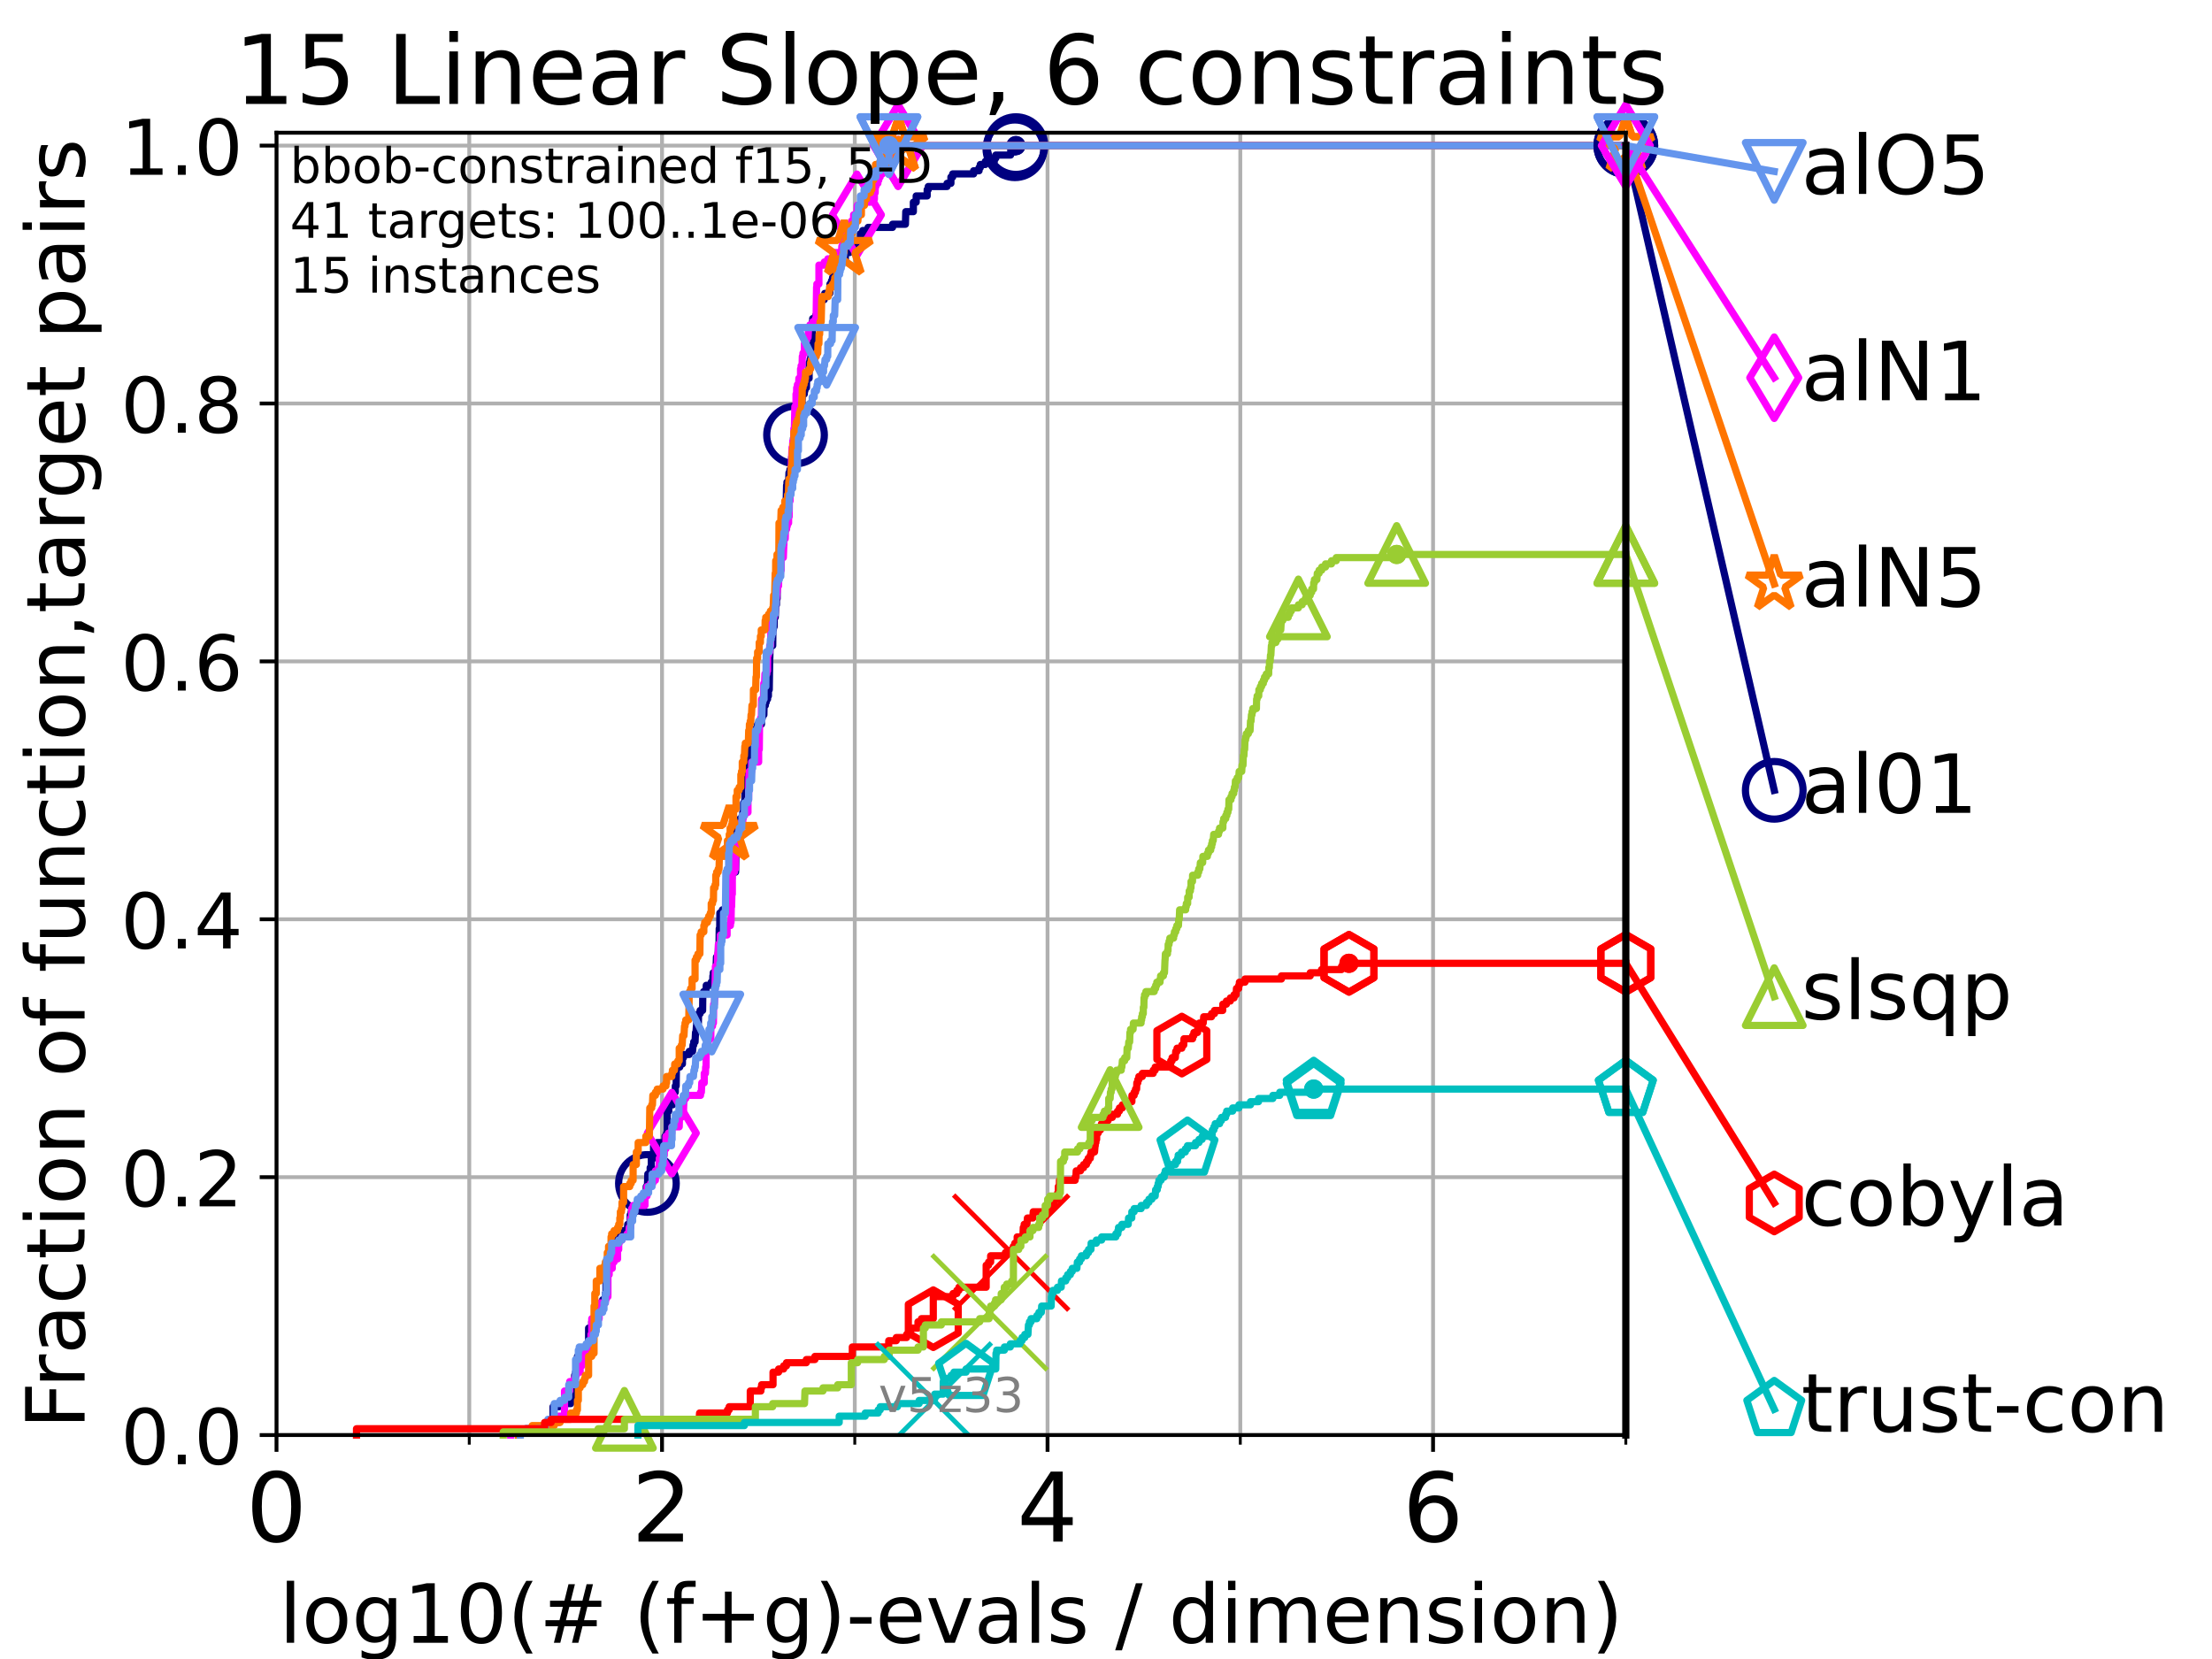 <?xml version="1.0" encoding="utf-8" standalone="no"?>
<!DOCTYPE svg PUBLIC "-//W3C//DTD SVG 1.1//EN"
  "http://www.w3.org/Graphics/SVG/1.1/DTD/svg11.dtd">
<!-- Created with matplotlib (https://matplotlib.org/) -->
<svg height="345.6pt" version="1.1" viewBox="0 0 460.8 345.6" width="460.8pt" xmlns="http://www.w3.org/2000/svg" xmlns:xlink="http://www.w3.org/1999/xlink">
 <defs>
  <style type="text/css">*{stroke-linecap:butt;stroke-linejoin:round;}</style>
 </defs>
 <g id="figure_1">
  <g id="patch_1">
   <path d="M 0 345.6 
L 460.8 345.6 
L 460.8 0 
L 0 0 
z
" style="fill:#ffffff;"/>
  </g>
  <g id="axes_1">
   <g id="patch_2">
    <path d="M 57.6 298.944 
L 338.688 298.944 
L 338.688 27.648 
L 57.6 27.648 
z
" style="fill:#ffffff;"/>
   </g>
   <g id="matplotlib.axis_1">
    <g id="xtick_1">
     <g id="line2d_1">
      <path clip-path="url(#p96630daa6f)" d="M 57.6 298.944 
L 57.6 27.648 
" style="fill:none;stroke:#b0b0b0;stroke-linecap:square;stroke-width:0.8;"/>
     </g>
     <g id="line2d_2">
      <defs>
       <path d="M 0 0 
L 0 3.5 
" id="m85bd125e43" style="stroke:#000000;stroke-width:0.8;"/>
      </defs>
      <g>
       <use style="stroke:#000000;stroke-width:0.8;" x="57.6" xlink:href="#m85bd125e43" y="298.944"/>
      </g>
     </g>
     <g id="text_1">
      <!-- 0 -->
      <g transform="translate(51.237 321.141)scale(0.2 -0.2)">
       <defs>
        <path d="M 31.781 66.406 
Q 24.172 66.406 20.328 58.906 
Q 16.5 51.422 16.5 36.375 
Q 16.5 21.391 20.328 13.891 
Q 24.172 6.391 31.781 6.391 
Q 39.453 6.391 43.281 13.891 
Q 47.125 21.391 47.125 36.375 
Q 47.125 51.422 43.281 58.906 
Q 39.453 66.406 31.781 66.406 
z
M 31.781 74.219 
Q 44.047 74.219 50.516 64.516 
Q 56.984 54.828 56.984 36.375 
Q 56.984 17.969 50.516 8.266 
Q 44.047 -1.422 31.781 -1.422 
Q 19.531 -1.422 13.062 8.266 
Q 6.594 17.969 6.594 36.375 
Q 6.594 54.828 13.062 64.516 
Q 19.531 74.219 31.781 74.219 
z
" id="DejaVuSans-48"/>
       </defs>
       <use xlink:href="#DejaVuSans-48"/>
      </g>
     </g>
    </g>
    <g id="xtick_2">
     <g id="line2d_3">
      <path clip-path="url(#p96630daa6f)" d="M 137.911 298.944 
L 137.911 27.648 
" style="fill:none;stroke:#b0b0b0;stroke-linecap:square;stroke-width:0.8;"/>
     </g>
     <g id="line2d_4">
      <g>
       <use style="stroke:#000000;stroke-width:0.8;" x="137.911" xlink:href="#m85bd125e43" y="298.944"/>
      </g>
     </g>
     <g id="text_2">
      <!-- 2 -->
      <g transform="translate(131.548 321.141)scale(0.2 -0.2)">
       <defs>
        <path d="M 19.188 8.297 
L 53.609 8.297 
L 53.609 0 
L 7.328 0 
L 7.328 8.297 
Q 12.938 14.109 22.625 23.891 
Q 32.328 33.688 34.812 36.531 
Q 39.547 41.844 41.422 45.531 
Q 43.312 49.219 43.312 52.781 
Q 43.312 58.594 39.234 62.25 
Q 35.156 65.922 28.609 65.922 
Q 23.969 65.922 18.812 64.312 
Q 13.672 62.703 7.812 59.422 
L 7.812 69.391 
Q 13.766 71.781 18.938 73 
Q 24.125 74.219 28.422 74.219 
Q 39.75 74.219 46.484 68.547 
Q 53.219 62.891 53.219 53.422 
Q 53.219 48.922 51.531 44.891 
Q 49.859 40.875 45.406 35.406 
Q 44.188 33.984 37.641 27.219 
Q 31.109 20.453 19.188 8.297 
z
" id="DejaVuSans-50"/>
       </defs>
       <use xlink:href="#DejaVuSans-50"/>
      </g>
     </g>
    </g>
    <g id="xtick_3">
     <g id="line2d_5">
      <path clip-path="url(#p96630daa6f)" d="M 218.222 298.944 
L 218.222 27.648 
" style="fill:none;stroke:#b0b0b0;stroke-linecap:square;stroke-width:0.8;"/>
     </g>
     <g id="line2d_6">
      <g>
       <use style="stroke:#000000;stroke-width:0.8;" x="218.222" xlink:href="#m85bd125e43" y="298.944"/>
      </g>
     </g>
     <g id="text_3">
      <!-- 4 -->
      <g transform="translate(211.859 321.141)scale(0.2 -0.2)">
       <defs>
        <path d="M 37.797 64.312 
L 12.891 25.391 
L 37.797 25.391 
z
M 35.203 72.906 
L 47.609 72.906 
L 47.609 25.391 
L 58.016 25.391 
L 58.016 17.188 
L 47.609 17.188 
L 47.609 0 
L 37.797 0 
L 37.797 17.188 
L 4.891 17.188 
L 4.891 26.703 
z
" id="DejaVuSans-52"/>
       </defs>
       <use xlink:href="#DejaVuSans-52"/>
      </g>
     </g>
    </g>
    <g id="xtick_4">
     <g id="line2d_7">
      <path clip-path="url(#p96630daa6f)" d="M 298.533 298.944 
L 298.533 27.648 
" style="fill:none;stroke:#b0b0b0;stroke-linecap:square;stroke-width:0.8;"/>
     </g>
     <g id="line2d_8">
      <g>
       <use style="stroke:#000000;stroke-width:0.8;" x="298.533" xlink:href="#m85bd125e43" y="298.944"/>
      </g>
     </g>
     <g id="text_4">
      <!-- 6 -->
      <g transform="translate(292.17 321.141)scale(0.2 -0.2)">
       <defs>
        <path d="M 33.016 40.375 
Q 26.375 40.375 22.484 35.828 
Q 18.609 31.297 18.609 23.391 
Q 18.609 15.531 22.484 10.953 
Q 26.375 6.391 33.016 6.391 
Q 39.656 6.391 43.531 10.953 
Q 47.406 15.531 47.406 23.391 
Q 47.406 31.297 43.531 35.828 
Q 39.656 40.375 33.016 40.375 
z
M 52.594 71.297 
L 52.594 62.312 
Q 48.875 64.062 45.094 64.984 
Q 41.312 65.922 37.594 65.922 
Q 27.828 65.922 22.672 59.328 
Q 17.531 52.734 16.797 39.406 
Q 19.672 43.656 24.016 45.922 
Q 28.375 48.188 33.594 48.188 
Q 44.578 48.188 50.953 41.516 
Q 57.328 34.859 57.328 23.391 
Q 57.328 12.156 50.688 5.359 
Q 44.047 -1.422 33.016 -1.422 
Q 20.359 -1.422 13.672 8.266 
Q 6.984 17.969 6.984 36.375 
Q 6.984 53.656 15.188 63.938 
Q 23.391 74.219 37.203 74.219 
Q 40.922 74.219 44.703 73.484 
Q 48.484 72.75 52.594 71.297 
z
" id="DejaVuSans-54"/>
       </defs>
       <use xlink:href="#DejaVuSans-54"/>
      </g>
     </g>
    </g>
    <g id="xtick_5">
     <g id="line2d_9">
      <path clip-path="url(#p96630daa6f)" d="M 97.755 298.944 
L 97.755 27.648 
" style="fill:none;stroke:#b0b0b0;stroke-linecap:square;stroke-width:0.8;"/>
     </g>
     <g id="line2d_10">
      <defs>
       <path d="M 0 0 
L 0 2 
" id="m7db0b04664" style="stroke:#000000;stroke-width:0.6;"/>
      </defs>
      <g>
       <use style="stroke:#000000;stroke-width:0.6;" x="97.755" xlink:href="#m7db0b04664" y="298.944"/>
      </g>
     </g>
    </g>
    <g id="xtick_6">
     <g id="line2d_11">
      <path clip-path="url(#p96630daa6f)" d="M 178.066 298.944 
L 178.066 27.648 
" style="fill:none;stroke:#b0b0b0;stroke-linecap:square;stroke-width:0.8;"/>
     </g>
     <g id="line2d_12">
      <g>
       <use style="stroke:#000000;stroke-width:0.6;" x="178.066" xlink:href="#m7db0b04664" y="298.944"/>
      </g>
     </g>
    </g>
    <g id="xtick_7">
     <g id="line2d_13">
      <path clip-path="url(#p96630daa6f)" d="M 258.377 298.944 
L 258.377 27.648 
" style="fill:none;stroke:#b0b0b0;stroke-linecap:square;stroke-width:0.8;"/>
     </g>
     <g id="line2d_14">
      <g>
       <use style="stroke:#000000;stroke-width:0.6;" x="258.377" xlink:href="#m7db0b04664" y="298.944"/>
      </g>
     </g>
    </g>
    <g id="xtick_8">
     <g id="line2d_15">
      <path clip-path="url(#p96630daa6f)" d="M 338.688 298.944 
L 338.688 27.648 
" style="fill:none;stroke:#b0b0b0;stroke-linecap:square;stroke-width:0.8;"/>
     </g>
     <g id="line2d_16">
      <g>
       <use style="stroke:#000000;stroke-width:0.6;" x="338.688" xlink:href="#m7db0b04664" y="298.944"/>
      </g>
     </g>
    </g>
    <g id="text_5">
     <!-- log10(# (f+g)-evals / dimension) -->
     <g transform="translate(58.145 342.218)scale(0.17 -0.17)">
      <defs>
       <path d="M 9.422 75.984 
L 18.406 75.984 
L 18.406 0 
L 9.422 0 
z
" id="DejaVuSans-108"/>
       <path d="M 30.609 48.391 
Q 23.391 48.391 19.188 42.75 
Q 14.984 37.109 14.984 27.297 
Q 14.984 17.484 19.156 11.844 
Q 23.344 6.203 30.609 6.203 
Q 37.797 6.203 41.984 11.859 
Q 46.188 17.531 46.188 27.297 
Q 46.188 37.016 41.984 42.703 
Q 37.797 48.391 30.609 48.391 
z
M 30.609 56 
Q 42.328 56 49.016 48.375 
Q 55.719 40.766 55.719 27.297 
Q 55.719 13.875 49.016 6.219 
Q 42.328 -1.422 30.609 -1.422 
Q 18.844 -1.422 12.172 6.219 
Q 5.516 13.875 5.516 27.297 
Q 5.516 40.766 12.172 48.375 
Q 18.844 56 30.609 56 
z
" id="DejaVuSans-111"/>
       <path d="M 45.406 27.984 
Q 45.406 37.75 41.375 43.109 
Q 37.359 48.484 30.078 48.484 
Q 22.859 48.484 18.828 43.109 
Q 14.797 37.75 14.797 27.984 
Q 14.797 18.266 18.828 12.891 
Q 22.859 7.516 30.078 7.516 
Q 37.359 7.516 41.375 12.891 
Q 45.406 18.266 45.406 27.984 
z
M 54.391 6.781 
Q 54.391 -7.172 48.188 -13.984 
Q 42 -20.797 29.203 -20.797 
Q 24.469 -20.797 20.266 -20.094 
Q 16.062 -19.391 12.109 -17.922 
L 12.109 -9.188 
Q 16.062 -11.328 19.922 -12.344 
Q 23.781 -13.375 27.781 -13.375 
Q 36.625 -13.375 41.016 -8.766 
Q 45.406 -4.156 45.406 5.172 
L 45.406 9.625 
Q 42.625 4.781 38.281 2.391 
Q 33.938 0 27.875 0 
Q 17.828 0 11.672 7.656 
Q 5.516 15.328 5.516 27.984 
Q 5.516 40.672 11.672 48.328 
Q 17.828 56 27.875 56 
Q 33.938 56 38.281 53.609 
Q 42.625 51.219 45.406 46.391 
L 45.406 54.688 
L 54.391 54.688 
z
" id="DejaVuSans-103"/>
       <path d="M 12.406 8.297 
L 28.516 8.297 
L 28.516 63.922 
L 10.984 60.406 
L 10.984 69.391 
L 28.422 72.906 
L 38.281 72.906 
L 38.281 8.297 
L 54.391 8.297 
L 54.391 0 
L 12.406 0 
z
" id="DejaVuSans-49"/>
       <path d="M 31 75.875 
Q 24.469 64.656 21.281 53.656 
Q 18.109 42.672 18.109 31.391 
Q 18.109 20.125 21.312 9.062 
Q 24.516 -2 31 -13.188 
L 23.188 -13.188 
Q 15.875 -1.703 12.234 9.375 
Q 8.594 20.453 8.594 31.391 
Q 8.594 42.281 12.203 53.312 
Q 15.828 64.359 23.188 75.875 
z
" id="DejaVuSans-40"/>
       <path d="M 51.125 44 
L 36.922 44 
L 32.812 27.688 
L 47.125 27.688 
z
M 43.797 71.781 
L 38.719 51.516 
L 52.984 51.516 
L 58.109 71.781 
L 65.922 71.781 
L 60.891 51.516 
L 76.125 51.516 
L 76.125 44 
L 58.984 44 
L 54.984 27.688 
L 70.516 27.688 
L 70.516 20.219 
L 53.078 20.219 
L 48 0 
L 40.188 0 
L 45.219 20.219 
L 30.906 20.219 
L 25.875 0 
L 18.016 0 
L 23.094 20.219 
L 7.719 20.219 
L 7.719 27.688 
L 24.906 27.688 
L 29 44 
L 13.281 44 
L 13.281 51.516 
L 30.906 51.516 
L 35.891 71.781 
z
" id="DejaVuSans-35"/>
       <path id="DejaVuSans-32"/>
       <path d="M 37.109 75.984 
L 37.109 68.5 
L 28.516 68.5 
Q 23.688 68.5 21.797 66.547 
Q 19.922 64.594 19.922 59.516 
L 19.922 54.688 
L 34.719 54.688 
L 34.719 47.703 
L 19.922 47.703 
L 19.922 0 
L 10.891 0 
L 10.891 47.703 
L 2.297 47.703 
L 2.297 54.688 
L 10.891 54.688 
L 10.891 58.5 
Q 10.891 67.625 15.141 71.797 
Q 19.391 75.984 28.609 75.984 
z
" id="DejaVuSans-102"/>
       <path d="M 46 62.703 
L 46 35.5 
L 73.188 35.5 
L 73.188 27.203 
L 46 27.203 
L 46 0 
L 37.797 0 
L 37.797 27.203 
L 10.594 27.203 
L 10.594 35.5 
L 37.797 35.5 
L 37.797 62.703 
z
" id="DejaVuSans-43"/>
       <path d="M 8.016 75.875 
L 15.828 75.875 
Q 23.141 64.359 26.781 53.312 
Q 30.422 42.281 30.422 31.391 
Q 30.422 20.453 26.781 9.375 
Q 23.141 -1.703 15.828 -13.188 
L 8.016 -13.188 
Q 14.5 -2 17.703 9.062 
Q 20.906 20.125 20.906 31.391 
Q 20.906 42.672 17.703 53.656 
Q 14.5 64.656 8.016 75.875 
z
" id="DejaVuSans-41"/>
       <path d="M 4.891 31.391 
L 31.203 31.391 
L 31.203 23.391 
L 4.891 23.391 
z
" id="DejaVuSans-45"/>
       <path d="M 56.203 29.594 
L 56.203 25.203 
L 14.891 25.203 
Q 15.484 15.922 20.484 11.062 
Q 25.484 6.203 34.422 6.203 
Q 39.594 6.203 44.453 7.469 
Q 49.312 8.734 54.109 11.281 
L 54.109 2.781 
Q 49.266 0.734 44.188 -0.344 
Q 39.109 -1.422 33.891 -1.422 
Q 20.797 -1.422 13.156 6.188 
Q 5.516 13.812 5.516 26.812 
Q 5.516 40.234 12.766 48.109 
Q 20.016 56 32.328 56 
Q 43.359 56 49.781 48.891 
Q 56.203 41.797 56.203 29.594 
z
M 47.219 32.234 
Q 47.125 39.594 43.094 43.984 
Q 39.062 48.391 32.422 48.391 
Q 24.906 48.391 20.391 44.141 
Q 15.875 39.891 15.188 32.172 
z
" id="DejaVuSans-101"/>
       <path d="M 2.984 54.688 
L 12.5 54.688 
L 29.594 8.797 
L 46.688 54.688 
L 56.203 54.688 
L 35.688 0 
L 23.484 0 
z
" id="DejaVuSans-118"/>
       <path d="M 34.281 27.484 
Q 23.391 27.484 19.188 25 
Q 14.984 22.516 14.984 16.5 
Q 14.984 11.719 18.141 8.906 
Q 21.297 6.109 26.703 6.109 
Q 34.188 6.109 38.703 11.406 
Q 43.219 16.703 43.219 25.484 
L 43.219 27.484 
z
M 52.203 31.203 
L 52.203 0 
L 43.219 0 
L 43.219 8.297 
Q 40.141 3.328 35.547 0.953 
Q 30.953 -1.422 24.312 -1.422 
Q 15.922 -1.422 10.953 3.297 
Q 6 8.016 6 15.922 
Q 6 25.141 12.172 29.828 
Q 18.359 34.516 30.609 34.516 
L 43.219 34.516 
L 43.219 35.406 
Q 43.219 41.609 39.141 45 
Q 35.062 48.391 27.688 48.391 
Q 23 48.391 18.547 47.266 
Q 14.109 46.141 10.016 43.891 
L 10.016 52.203 
Q 14.938 54.109 19.578 55.047 
Q 24.219 56 28.609 56 
Q 40.484 56 46.344 49.844 
Q 52.203 43.703 52.203 31.203 
z
" id="DejaVuSans-97"/>
       <path d="M 44.281 53.078 
L 44.281 44.578 
Q 40.484 46.531 36.375 47.5 
Q 32.281 48.484 27.875 48.484 
Q 21.188 48.484 17.844 46.438 
Q 14.5 44.391 14.5 40.281 
Q 14.5 37.156 16.891 35.375 
Q 19.281 33.594 26.516 31.984 
L 29.594 31.297 
Q 39.156 29.25 43.188 25.516 
Q 47.219 21.781 47.219 15.094 
Q 47.219 7.469 41.188 3.016 
Q 35.156 -1.422 24.609 -1.422 
Q 20.219 -1.422 15.453 -0.562 
Q 10.688 0.297 5.422 2 
L 5.422 11.281 
Q 10.406 8.688 15.234 7.391 
Q 20.062 6.109 24.812 6.109 
Q 31.156 6.109 34.562 8.281 
Q 37.984 10.453 37.984 14.406 
Q 37.984 18.062 35.516 20.016 
Q 33.062 21.969 24.703 23.781 
L 21.578 24.516 
Q 13.234 26.266 9.516 29.906 
Q 5.812 33.547 5.812 39.891 
Q 5.812 47.609 11.281 51.797 
Q 16.75 56 26.812 56 
Q 31.781 56 36.172 55.266 
Q 40.578 54.547 44.281 53.078 
z
" id="DejaVuSans-115"/>
       <path d="M 25.391 72.906 
L 33.688 72.906 
L 8.297 -9.281 
L 0 -9.281 
z
" id="DejaVuSans-47"/>
       <path d="M 45.406 46.391 
L 45.406 75.984 
L 54.391 75.984 
L 54.391 0 
L 45.406 0 
L 45.406 8.203 
Q 42.578 3.328 38.25 0.953 
Q 33.938 -1.422 27.875 -1.422 
Q 17.969 -1.422 11.734 6.484 
Q 5.516 14.406 5.516 27.297 
Q 5.516 40.188 11.734 48.094 
Q 17.969 56 27.875 56 
Q 33.938 56 38.25 53.625 
Q 42.578 51.266 45.406 46.391 
z
M 14.797 27.297 
Q 14.797 17.391 18.875 11.75 
Q 22.953 6.109 30.078 6.109 
Q 37.203 6.109 41.297 11.75 
Q 45.406 17.391 45.406 27.297 
Q 45.406 37.203 41.297 42.844 
Q 37.203 48.484 30.078 48.484 
Q 22.953 48.484 18.875 42.844 
Q 14.797 37.203 14.797 27.297 
z
" id="DejaVuSans-100"/>
       <path d="M 9.422 54.688 
L 18.406 54.688 
L 18.406 0 
L 9.422 0 
z
M 9.422 75.984 
L 18.406 75.984 
L 18.406 64.594 
L 9.422 64.594 
z
" id="DejaVuSans-105"/>
       <path d="M 52 44.188 
Q 55.375 50.25 60.062 53.125 
Q 64.75 56 71.094 56 
Q 79.641 56 84.281 50.016 
Q 88.922 44.047 88.922 33.016 
L 88.922 0 
L 79.891 0 
L 79.891 32.719 
Q 79.891 40.578 77.094 44.375 
Q 74.312 48.188 68.609 48.188 
Q 61.625 48.188 57.562 43.547 
Q 53.516 38.922 53.516 30.906 
L 53.516 0 
L 44.484 0 
L 44.484 32.719 
Q 44.484 40.625 41.703 44.406 
Q 38.922 48.188 33.109 48.188 
Q 26.219 48.188 22.156 43.531 
Q 18.109 38.875 18.109 30.906 
L 18.109 0 
L 9.078 0 
L 9.078 54.688 
L 18.109 54.688 
L 18.109 46.188 
Q 21.188 51.219 25.484 53.609 
Q 29.781 56 35.688 56 
Q 41.656 56 45.828 52.969 
Q 50 49.953 52 44.188 
z
" id="DejaVuSans-109"/>
       <path d="M 54.891 33.016 
L 54.891 0 
L 45.906 0 
L 45.906 32.719 
Q 45.906 40.484 42.875 44.328 
Q 39.844 48.188 33.797 48.188 
Q 26.516 48.188 22.312 43.547 
Q 18.109 38.922 18.109 30.906 
L 18.109 0 
L 9.078 0 
L 9.078 54.688 
L 18.109 54.688 
L 18.109 46.188 
Q 21.344 51.125 25.703 53.562 
Q 30.078 56 35.797 56 
Q 45.219 56 50.047 50.172 
Q 54.891 44.344 54.891 33.016 
z
" id="DejaVuSans-110"/>
      </defs>
      <use xlink:href="#DejaVuSans-108"/>
      <use x="27.783" xlink:href="#DejaVuSans-111"/>
      <use x="88.965" xlink:href="#DejaVuSans-103"/>
      <use x="152.441" xlink:href="#DejaVuSans-49"/>
      <use x="216.064" xlink:href="#DejaVuSans-48"/>
      <use x="279.688" xlink:href="#DejaVuSans-40"/>
      <use x="318.701" xlink:href="#DejaVuSans-35"/>
      <use x="402.49" xlink:href="#DejaVuSans-32"/>
      <use x="434.277" xlink:href="#DejaVuSans-40"/>
      <use x="473.291" xlink:href="#DejaVuSans-102"/>
      <use x="508.496" xlink:href="#DejaVuSans-43"/>
      <use x="592.285" xlink:href="#DejaVuSans-103"/>
      <use x="655.762" xlink:href="#DejaVuSans-41"/>
      <use x="694.775" xlink:href="#DejaVuSans-45"/>
      <use x="730.859" xlink:href="#DejaVuSans-101"/>
      <use x="792.383" xlink:href="#DejaVuSans-118"/>
      <use x="851.562" xlink:href="#DejaVuSans-97"/>
      <use x="912.842" xlink:href="#DejaVuSans-108"/>
      <use x="940.625" xlink:href="#DejaVuSans-115"/>
      <use x="992.725" xlink:href="#DejaVuSans-32"/>
      <use x="1024.512" xlink:href="#DejaVuSans-47"/>
      <use x="1058.203" xlink:href="#DejaVuSans-32"/>
      <use x="1089.99" xlink:href="#DejaVuSans-100"/>
      <use x="1153.467" xlink:href="#DejaVuSans-105"/>
      <use x="1181.25" xlink:href="#DejaVuSans-109"/>
      <use x="1278.662" xlink:href="#DejaVuSans-101"/>
      <use x="1340.186" xlink:href="#DejaVuSans-110"/>
      <use x="1403.564" xlink:href="#DejaVuSans-115"/>
      <use x="1455.664" xlink:href="#DejaVuSans-105"/>
      <use x="1483.447" xlink:href="#DejaVuSans-111"/>
      <use x="1544.629" xlink:href="#DejaVuSans-110"/>
      <use x="1608.008" xlink:href="#DejaVuSans-41"/>
     </g>
    </g>
   </g>
   <g id="matplotlib.axis_2">
    <g id="ytick_1">
     <g id="line2d_17">
      <path clip-path="url(#p96630daa6f)" d="M 57.6 298.944 
L 338.688 298.944 
" style="fill:none;stroke:#b0b0b0;stroke-linecap:square;stroke-width:0.8;"/>
     </g>
     <g id="line2d_18">
      <defs>
       <path d="M 0 0 
L -3.5 0 
" id="mee735c99d6" style="stroke:#000000;stroke-width:0.8;"/>
      </defs>
      <g>
       <use style="stroke:#000000;stroke-width:0.8;" x="57.6" xlink:href="#mee735c99d6" y="298.944"/>
      </g>
     </g>
     <g id="text_6">
      <!-- 0.0 -->
      <g transform="translate(25.155 305.023)scale(0.16 -0.16)">
       <defs>
        <path d="M 10.688 12.406 
L 21 12.406 
L 21 0 
L 10.688 0 
z
" id="DejaVuSans-46"/>
       </defs>
       <use xlink:href="#DejaVuSans-48"/>
       <use x="63.623" xlink:href="#DejaVuSans-46"/>
       <use x="95.41" xlink:href="#DejaVuSans-48"/>
      </g>
     </g>
    </g>
    <g id="ytick_2">
     <g id="line2d_19">
      <path clip-path="url(#p96630daa6f)" d="M 57.6 245.222 
L 338.688 245.222 
" style="fill:none;stroke:#b0b0b0;stroke-linecap:square;stroke-width:0.8;"/>
     </g>
     <g id="line2d_20">
      <g>
       <use style="stroke:#000000;stroke-width:0.8;" x="57.6" xlink:href="#mee735c99d6" y="245.222"/>
      </g>
     </g>
     <g id="text_7">
      <!-- 0.2 -->
      <g transform="translate(25.155 251.301)scale(0.16 -0.16)">
       <use xlink:href="#DejaVuSans-48"/>
       <use x="63.623" xlink:href="#DejaVuSans-46"/>
       <use x="95.41" xlink:href="#DejaVuSans-50"/>
      </g>
     </g>
    </g>
    <g id="ytick_3">
     <g id="line2d_21">
      <path clip-path="url(#p96630daa6f)" d="M 57.6 191.5 
L 338.688 191.5 
" style="fill:none;stroke:#b0b0b0;stroke-linecap:square;stroke-width:0.8;"/>
     </g>
     <g id="line2d_22">
      <g>
       <use style="stroke:#000000;stroke-width:0.8;" x="57.6" xlink:href="#mee735c99d6" y="191.5"/>
      </g>
     </g>
     <g id="text_8">
      <!-- 0.4 -->
      <g transform="translate(25.155 197.579)scale(0.16 -0.16)">
       <use xlink:href="#DejaVuSans-48"/>
       <use x="63.623" xlink:href="#DejaVuSans-46"/>
       <use x="95.41" xlink:href="#DejaVuSans-52"/>
      </g>
     </g>
    </g>
    <g id="ytick_4">
     <g id="line2d_23">
      <path clip-path="url(#p96630daa6f)" d="M 57.6 137.778 
L 338.688 137.778 
" style="fill:none;stroke:#b0b0b0;stroke-linecap:square;stroke-width:0.8;"/>
     </g>
     <g id="line2d_24">
      <g>
       <use style="stroke:#000000;stroke-width:0.8;" x="57.6" xlink:href="#mee735c99d6" y="137.778"/>
      </g>
     </g>
     <g id="text_9">
      <!-- 0.6 -->
      <g transform="translate(25.155 143.857)scale(0.16 -0.16)">
       <use xlink:href="#DejaVuSans-48"/>
       <use x="63.623" xlink:href="#DejaVuSans-46"/>
       <use x="95.41" xlink:href="#DejaVuSans-54"/>
      </g>
     </g>
    </g>
    <g id="ytick_5">
     <g id="line2d_25">
      <path clip-path="url(#p96630daa6f)" d="M 57.6 84.056 
L 338.688 84.056 
" style="fill:none;stroke:#b0b0b0;stroke-linecap:square;stroke-width:0.8;"/>
     </g>
     <g id="line2d_26">
      <g>
       <use style="stroke:#000000;stroke-width:0.8;" x="57.6" xlink:href="#mee735c99d6" y="84.056"/>
      </g>
     </g>
     <g id="text_10">
      <!-- 0.8 -->
      <g transform="translate(25.155 90.135)scale(0.16 -0.16)">
       <defs>
        <path d="M 31.781 34.625 
Q 24.75 34.625 20.719 30.859 
Q 16.703 27.094 16.703 20.516 
Q 16.703 13.922 20.719 10.156 
Q 24.75 6.391 31.781 6.391 
Q 38.812 6.391 42.859 10.172 
Q 46.922 13.969 46.922 20.516 
Q 46.922 27.094 42.891 30.859 
Q 38.875 34.625 31.781 34.625 
z
M 21.922 38.812 
Q 15.578 40.375 12.031 44.719 
Q 8.5 49.078 8.5 55.328 
Q 8.5 64.062 14.719 69.141 
Q 20.953 74.219 31.781 74.219 
Q 42.672 74.219 48.875 69.141 
Q 55.078 64.062 55.078 55.328 
Q 55.078 49.078 51.531 44.719 
Q 48 40.375 41.703 38.812 
Q 48.828 37.156 52.797 32.312 
Q 56.781 27.484 56.781 20.516 
Q 56.781 9.906 50.312 4.234 
Q 43.844 -1.422 31.781 -1.422 
Q 19.734 -1.422 13.25 4.234 
Q 6.781 9.906 6.781 20.516 
Q 6.781 27.484 10.781 32.312 
Q 14.797 37.156 21.922 38.812 
z
M 18.312 54.391 
Q 18.312 48.734 21.844 45.562 
Q 25.391 42.391 31.781 42.391 
Q 38.141 42.391 41.719 45.562 
Q 45.312 48.734 45.312 54.391 
Q 45.312 60.062 41.719 63.234 
Q 38.141 66.406 31.781 66.406 
Q 25.391 66.406 21.844 63.234 
Q 18.312 60.062 18.312 54.391 
z
" id="DejaVuSans-56"/>
       </defs>
       <use xlink:href="#DejaVuSans-48"/>
       <use x="63.623" xlink:href="#DejaVuSans-46"/>
       <use x="95.41" xlink:href="#DejaVuSans-56"/>
      </g>
     </g>
    </g>
    <g id="ytick_6">
     <g id="line2d_27">
      <path clip-path="url(#p96630daa6f)" d="M 57.6 30.334 
L 338.688 30.334 
" style="fill:none;stroke:#b0b0b0;stroke-linecap:square;stroke-width:0.8;"/>
     </g>
     <g id="line2d_28">
      <g>
       <use style="stroke:#000000;stroke-width:0.8;" x="57.6" xlink:href="#mee735c99d6" y="30.334"/>
      </g>
     </g>
     <g id="text_11">
      <!-- 1.0 -->
      <g transform="translate(25.155 36.413)scale(0.16 -0.16)">
       <use xlink:href="#DejaVuSans-49"/>
       <use x="63.623" xlink:href="#DejaVuSans-46"/>
       <use x="95.41" xlink:href="#DejaVuSans-48"/>
      </g>
     </g>
    </g>
    <g id="text_12">
     <!-- Fraction of function,target pairs -->
     <g transform="translate(17.62 297.681)rotate(-90)scale(0.17 -0.17)">
      <defs>
       <path d="M 9.812 72.906 
L 51.703 72.906 
L 51.703 64.594 
L 19.672 64.594 
L 19.672 43.109 
L 48.578 43.109 
L 48.578 34.812 
L 19.672 34.812 
L 19.672 0 
L 9.812 0 
z
" id="DejaVuSans-70"/>
       <path d="M 41.109 46.297 
Q 39.594 47.172 37.812 47.578 
Q 36.031 48 33.891 48 
Q 26.266 48 22.188 43.047 
Q 18.109 38.094 18.109 28.812 
L 18.109 0 
L 9.078 0 
L 9.078 54.688 
L 18.109 54.688 
L 18.109 46.188 
Q 20.953 51.172 25.484 53.578 
Q 30.031 56 36.531 56 
Q 37.453 56 38.578 55.875 
Q 39.703 55.766 41.062 55.516 
z
" id="DejaVuSans-114"/>
       <path d="M 48.781 52.594 
L 48.781 44.188 
Q 44.969 46.297 41.141 47.344 
Q 37.312 48.391 33.406 48.391 
Q 24.656 48.391 19.812 42.844 
Q 14.984 37.312 14.984 27.297 
Q 14.984 17.281 19.812 11.734 
Q 24.656 6.203 33.406 6.203 
Q 37.312 6.203 41.141 7.25 
Q 44.969 8.297 48.781 10.406 
L 48.781 2.094 
Q 45.016 0.344 40.984 -0.531 
Q 36.969 -1.422 32.422 -1.422 
Q 20.062 -1.422 12.781 6.344 
Q 5.516 14.109 5.516 27.297 
Q 5.516 40.672 12.859 48.328 
Q 20.219 56 33.016 56 
Q 37.156 56 41.109 55.141 
Q 45.062 54.297 48.781 52.594 
z
" id="DejaVuSans-99"/>
       <path d="M 18.312 70.219 
L 18.312 54.688 
L 36.812 54.688 
L 36.812 47.703 
L 18.312 47.703 
L 18.312 18.016 
Q 18.312 11.328 20.141 9.422 
Q 21.969 7.516 27.594 7.516 
L 36.812 7.516 
L 36.812 0 
L 27.594 0 
Q 17.188 0 13.234 3.875 
Q 9.281 7.766 9.281 18.016 
L 9.281 47.703 
L 2.688 47.703 
L 2.688 54.688 
L 9.281 54.688 
L 9.281 70.219 
z
" id="DejaVuSans-116"/>
       <path d="M 8.5 21.578 
L 8.5 54.688 
L 17.484 54.688 
L 17.484 21.922 
Q 17.484 14.156 20.5 10.266 
Q 23.531 6.391 29.594 6.391 
Q 36.859 6.391 41.078 11.031 
Q 45.312 15.672 45.312 23.688 
L 45.312 54.688 
L 54.297 54.688 
L 54.297 0 
L 45.312 0 
L 45.312 8.406 
Q 42.047 3.422 37.719 1 
Q 33.406 -1.422 27.688 -1.422 
Q 18.266 -1.422 13.375 4.438 
Q 8.5 10.297 8.5 21.578 
z
M 31.109 56 
z
" id="DejaVuSans-117"/>
       <path d="M 11.719 12.406 
L 22.016 12.406 
L 22.016 4 
L 14.016 -11.625 
L 7.719 -11.625 
L 11.719 4 
z
" id="DejaVuSans-44"/>
       <path d="M 18.109 8.203 
L 18.109 -20.797 
L 9.078 -20.797 
L 9.078 54.688 
L 18.109 54.688 
L 18.109 46.391 
Q 20.953 51.266 25.266 53.625 
Q 29.594 56 35.594 56 
Q 45.562 56 51.781 48.094 
Q 58.016 40.188 58.016 27.297 
Q 58.016 14.406 51.781 6.484 
Q 45.562 -1.422 35.594 -1.422 
Q 29.594 -1.422 25.266 0.953 
Q 20.953 3.328 18.109 8.203 
z
M 48.688 27.297 
Q 48.688 37.203 44.609 42.844 
Q 40.531 48.484 33.406 48.484 
Q 26.266 48.484 22.188 42.844 
Q 18.109 37.203 18.109 27.297 
Q 18.109 17.391 22.188 11.75 
Q 26.266 6.109 33.406 6.109 
Q 40.531 6.109 44.609 11.75 
Q 48.688 17.391 48.688 27.297 
z
" id="DejaVuSans-112"/>
      </defs>
      <use xlink:href="#DejaVuSans-70"/>
      <use x="50.27" xlink:href="#DejaVuSans-114"/>
      <use x="91.383" xlink:href="#DejaVuSans-97"/>
      <use x="152.662" xlink:href="#DejaVuSans-99"/>
      <use x="207.643" xlink:href="#DejaVuSans-116"/>
      <use x="246.852" xlink:href="#DejaVuSans-105"/>
      <use x="274.635" xlink:href="#DejaVuSans-111"/>
      <use x="335.816" xlink:href="#DejaVuSans-110"/>
      <use x="399.195" xlink:href="#DejaVuSans-32"/>
      <use x="430.982" xlink:href="#DejaVuSans-111"/>
      <use x="492.164" xlink:href="#DejaVuSans-102"/>
      <use x="527.369" xlink:href="#DejaVuSans-32"/>
      <use x="559.156" xlink:href="#DejaVuSans-102"/>
      <use x="594.361" xlink:href="#DejaVuSans-117"/>
      <use x="657.74" xlink:href="#DejaVuSans-110"/>
      <use x="721.119" xlink:href="#DejaVuSans-99"/>
      <use x="776.1" xlink:href="#DejaVuSans-116"/>
      <use x="815.309" xlink:href="#DejaVuSans-105"/>
      <use x="843.092" xlink:href="#DejaVuSans-111"/>
      <use x="904.273" xlink:href="#DejaVuSans-110"/>
      <use x="967.652" xlink:href="#DejaVuSans-44"/>
      <use x="999.439" xlink:href="#DejaVuSans-116"/>
      <use x="1038.648" xlink:href="#DejaVuSans-97"/>
      <use x="1099.928" xlink:href="#DejaVuSans-114"/>
      <use x="1139.291" xlink:href="#DejaVuSans-103"/>
      <use x="1202.768" xlink:href="#DejaVuSans-101"/>
      <use x="1264.291" xlink:href="#DejaVuSans-116"/>
      <use x="1303.5" xlink:href="#DejaVuSans-32"/>
      <use x="1335.287" xlink:href="#DejaVuSans-112"/>
      <use x="1398.764" xlink:href="#DejaVuSans-97"/>
      <use x="1460.043" xlink:href="#DejaVuSans-105"/>
      <use x="1487.826" xlink:href="#DejaVuSans-114"/>
      <use x="1528.939" xlink:href="#DejaVuSans-115"/>
     </g>
    </g>
   </g>
   <g id="line2d_29">
    <defs>
     <path d="M 0 1.5 
C 0.398 1.5 0.779 1.342 1.061 1.061 
C 1.342 0.779 1.5 0.398 1.5 0 
C 1.5 -0.398 1.342 -0.779 1.061 -1.061 
C 0.779 -1.342 0.398 -1.5 0 -1.5 
C -0.398 -1.5 -0.779 -1.342 -1.061 -1.061 
C -1.342 -0.779 -1.5 -0.398 -1.5 0 
C -1.5 0.398 -1.342 0.779 -1.061 1.061 
C -0.779 1.342 -0.398 1.5 0 1.5 
z
" id="maf35097da8" style="stroke:#000080;"/>
    </defs>
    <g>
     <use style="fill:#000080;stroke:#000080;" x="211.635" xlink:href="#maf35097da8" y="30.334"/>
     <use style="fill:#000080;stroke:#000080;" x="211.635" xlink:href="#maf35097da8" y="30.334"/>
    </g>
   </g>
   <g id="line2d_30">
    <path d="M 108.006 298.944 
L 108.006 298.289 
L 109.491 298.289 
L 109.491 297.634 
L 113.311 297.634 
L 113.311 296.979 
L 115.206 296.979 
L 115.206 293.048 
L 116.443 293.048 
L 116.443 292.393 
L 118.891 292.393 
L 118.891 291.082 
L 119.503 291.082 
L 119.503 289.117 
L 119.702 289.117 
L 119.702 286.496 
L 119.899 286.496 
L 119.899 285.841 
L 120.287 285.841 
L 120.287 282.565 
L 122.615 282.565 
L 122.615 276.669 
L 123.274 276.669 
L 123.274 275.359 
L 124.063 275.359 
L 124.063 272.738 
L 125.399 272.738 
L 125.399 271.428 
L 125.542 271.428 
L 125.542 270.773 
L 126.1 270.773 
L 126.1 269.462 
L 126.236 269.462 
L 126.236 263.566 
L 127.165 263.566 
L 127.165 261.601 
L 127.294 261.601 
L 127.294 260.29 
L 127.548 260.29 
L 127.548 259.635 
L 127.923 259.635 
L 127.923 258.325 
L 128.291 258.325 
L 128.291 257.67 
L 129.686 257.67 
L 129.686 256.36 
L 130.665 256.36 
L 130.77 255.049 
L 131.287 255.049 
L 131.287 253.084 
L 131.49 253.084 
L 131.49 252.429 
L 132.375 252.429 
L 132.375 251.773 
L 133.033 251.773 
L 133.033 251.118 
L 133.398 251.118 
L 133.398 250.463 
L 134.106 250.463 
L 134.193 249.153 
L 134.365 249.153 
L 134.365 248.498 
L 134.619 248.498 
L 134.619 247.187 
L 134.87 247.187 
L 134.953 244.567 
L 135.442 244.567 
L 135.442 243.257 
L 135.682 243.257 
L 135.682 241.291 
L 136.151 241.291 
L 136.151 238.671 
L 136.906 238.671 
L 136.906 238.015 
L 138.528 238.015 
L 138.528 236.705 
L 138.861 236.705 
L 138.861 236.05 
L 138.993 236.05 
L 138.993 231.464 
L 139.317 231.464 
L 139.317 230.154 
L 140.135 230.154 
L 140.135 228.188 
L 140.379 228.188 
L 140.379 227.533 
L 140.679 227.533 
L 140.679 226.223 
L 140.856 226.223 
L 140.915 222.292 
L 141.606 222.292 
L 141.606 221.637 
L 142.161 221.637 
L 142.161 220.326 
L 142.379 220.326 
L 142.379 219.671 
L 143.578 219.671 
L 143.578 219.016 
L 144.27 219.016 
L 144.367 217.706 
L 144.511 217.706 
L 144.511 217.051 
L 144.795 217.051 
L 144.889 215.085 
L 144.982 215.085 
L 145.075 213.775 
L 145.121 213.775 
L 145.121 213.12 
L 145.486 213.12 
L 145.531 211.154 
L 145.844 211.154 
L 145.844 210.499 
L 146.367 210.499 
L 146.41 207.224 
L 146.58 207.224 
L 146.58 206.568 
L 147.082 206.568 
L 147.124 205.258 
L 148.161 205.258 
L 148.161 204.603 
L 148.469 204.603 
L 148.507 203.293 
L 148.583 203.293 
L 148.583 202.638 
L 149.141 202.638 
L 149.251 199.362 
L 149.575 199.362 
L 149.682 196.741 
L 149.788 196.741 
L 149.824 193.465 
L 149.929 193.465 
L 149.964 190.19 
L 150.48 190.19 
L 150.48 189.535 
L 151.179 189.535 
L 151.179 186.914 
L 151.724 186.914 
L 151.724 185.604 
L 152.284 185.604 
L 152.284 182.983 
L 152.466 182.983 
L 152.466 181.673 
L 153.236 181.673 
L 153.323 177.087 
L 153.438 177.087 
L 153.438 171.191 
L 154.167 171.191 
L 154.167 170.535 
L 154.735 170.535 
L 154.735 169.225 
L 154.893 169.225 
L 154.893 167.26 
L 155.155 167.26 
L 155.181 165.294 
L 155.284 165.294 
L 155.284 163.329 
L 155.691 163.329 
L 155.792 160.053 
L 155.867 160.053 
L 155.867 158.743 
L 156.114 158.743 
L 156.114 157.432 
L 156.236 157.432 
L 156.334 154.812 
L 157.551 154.812 
L 157.619 151.536 
L 157.821 151.536 
L 157.821 150.881 
L 158.626 150.881 
L 158.732 149.571 
L 158.795 149.571 
L 158.795 148.916 
L 159.129 148.916 
L 159.17 146.95 
L 159.436 146.95 
L 159.436 146.295 
L 159.618 146.295 
L 159.618 145.64 
L 159.897 145.64 
L 159.897 144.985 
L 160.074 144.985 
L 160.074 143.674 
L 160.249 143.674 
L 160.346 137.123 
L 160.365 137.123 
L 160.442 134.502 
L 160.971 134.502 
L 161.008 131.227 
L 161.1 131.227 
L 161.1 130.571 
L 161.266 130.571 
L 161.284 128.606 
L 161.502 128.606 
L 161.609 125.985 
L 161.752 125.985 
L 161.752 124.675 
L 161.894 124.675 
L 161.912 118.779 
L 162.208 118.779 
L 162.226 116.158 
L 162.687 116.158 
L 162.72 113.538 
L 162.838 113.538 
L 162.838 111.572 
L 162.954 111.572 
L 162.954 110.917 
L 163.103 110.917 
L 163.119 109.607 
L 163.332 109.607 
L 163.332 106.331 
L 163.542 106.331 
L 163.542 105.021 
L 163.765 105.021 
L 163.86 101.09 
L 163.938 101.09 
L 163.938 100.435 
L 164.28 100.435 
L 164.357 98.469 
L 164.554 98.469 
L 164.554 97.814 
L 164.825 97.814 
L 164.929 95.194 
L 165.076 95.194 
L 165.076 94.538 
L 165.266 94.538 
L 165.295 91.263 
L 165.512 91.263 
L 165.512 90.608 
L 165.725 90.608 
L 165.725 89.952 
L 166.283 89.952 
L 166.283 89.297 
L 166.568 89.297 
L 166.676 85.366 
L 166.729 85.366 
L 166.836 84.056 
L 167.047 84.056 
L 167.152 82.091 
L 167.551 82.091 
L 167.551 81.435 
L 167.666 81.435 
L 167.666 80.78 
L 168.004 80.78 
L 168.029 78.815 
L 168.555 78.815 
L 168.555 75.539 
L 168.746 75.539 
L 168.746 74.884 
L 168.912 74.884 
L 168.912 74.229 
L 169.169 74.229 
L 169.227 67.022 
L 169.297 67.022 
L 169.297 66.367 
L 169.909 66.367 
L 169.909 65.712 
L 170.424 65.712 
L 170.5 63.091 
L 170.554 63.091 
L 170.554 62.436 
L 171.696 62.436 
L 171.806 61.126 
L 172.862 61.126 
L 172.9 59.161 
L 173.216 59.161 
L 173.216 58.505 
L 173.436 58.505 
L 173.436 57.85 
L 173.563 57.85 
L 173.563 57.195 
L 173.715 57.195 
L 173.733 54.575 
L 173.849 54.575 
L 173.849 53.919 
L 176.112 53.919 
L 176.112 52.609 
L 176.98 52.609 
L 176.98 51.954 
L 177.947 51.954 
L 177.947 50.644 
L 179.233 50.644 
L 179.233 48.678 
L 179.722 48.678 
L 179.722 48.023 
L 180.84 48.023 
L 180.84 47.368 
L 185.933 47.368 
L 185.933 46.713 
L 188.617 46.713 
L 188.689 44.092 
L 190.269 44.092 
L 190.269 42.127 
L 190.858 42.127 
L 190.858 40.816 
L 193.147 40.816 
L 193.147 39.506 
L 193.374 39.506 
L 193.374 38.851 
L 197.288 38.851 
L 197.288 38.196 
L 198.092 38.196 
L 198.092 36.886 
L 198.457 36.886 
L 198.457 36.23 
L 202.825 36.23 
L 202.825 35.575 
L 203.953 35.575 
L 203.953 34.92 
L 204.212 34.92 
L 204.212 34.265 
L 205.273 34.265 
L 205.273 33.61 
L 207.135 33.61 
L 207.135 32.955 
L 207.441 32.955 
L 207.441 32.3 
L 210.53 32.3 
L 210.53 31.644 
L 211.415 31.644 
L 211.415 30.989 
L 211.635 30.989 
L 211.635 30.334 
L 338.688 30.334 
L 338.688 30.334 
" style="fill:none;stroke:#000080;stroke-linecap:square;stroke-width:1.5;"/>
   </g>
   <g id="line2d_31">
    <defs>
     <path d="M 0 6 
C 1.591 6 3.117 5.368 4.243 4.243 
C 5.368 3.117 6 1.591 6 0 
C 6 -1.591 5.368 -3.117 4.243 -4.243 
C 3.117 -5.368 1.591 -6 0 -6 
C -1.591 -6 -3.117 -5.368 -4.243 -4.243 
C -5.368 -3.117 -6 -1.591 -6 0 
C -6 1.591 -5.368 3.117 -4.243 4.243 
C -3.117 5.368 -1.591 6 0 6 
z
" id="mce439548c3" style="stroke:#000080;stroke-width:1.5;"/>
    </defs>
    <g>
     <use style="fill-opacity:0;stroke:#000080;stroke-width:1.5;" x="134.87" xlink:href="#mce439548c3" y="246.532"/>
     <use style="fill-opacity:0;stroke:#000080;stroke-width:1.5;" x="165.725" xlink:href="#mce439548c3" y="90.608"/>
     <use style="fill-opacity:0;stroke:#000080;stroke-width:1.5;" x="211.415" xlink:href="#mce439548c3" y="30.989"/>
     <use style="fill-opacity:0;stroke:#000080;stroke-width:1.5;" x="211.635" xlink:href="#mce439548c3" y="30.334"/>
     <use style="fill-opacity:0;stroke:#000080;stroke-width:1.5;" x="338.688" xlink:href="#mce439548c3" y="30.334"/>
    </g>
   </g>
   <g id="line2d_32">
    <path style="fill:none;stroke:#000080;stroke-linecap:square;stroke-width:1.5;"/>
    <g/>
   </g>
   <g id="line2d_33">
    <defs>
     <path d="M 0 1.5 
C 0.398 1.5 0.779 1.342 1.061 1.061 
C 1.342 0.779 1.5 0.398 1.5 0 
C 1.5 -0.398 1.342 -0.779 1.061 -1.061 
C 0.779 -1.342 0.398 -1.5 0 -1.5 
C -0.398 -1.5 -0.779 -1.342 -1.061 -1.061 
C -1.342 -0.779 -1.5 -0.398 -1.5 0 
C -1.5 0.398 -1.342 0.779 -1.061 1.061 
C -0.779 1.342 -0.398 1.5 0 1.5 
z
" id="mef532dc7a9" style="stroke:#ff00ff;"/>
    </defs>
    <g>
     <use style="fill:#ff00ff;stroke:#ff00ff;" x="187.089" xlink:href="#mef532dc7a9" y="30.334"/>
     <use style="fill:#ff00ff;stroke:#ff00ff;" x="187.089" xlink:href="#mef532dc7a9" y="30.334"/>
    </g>
   </g>
   <g id="line2d_34">
    <path d="M 106.383 298.944 
L 106.383 298.289 
L 112.432 298.289 
L 112.432 297.634 
L 113.874 297.634 
L 113.874 296.323 
L 116.443 296.323 
L 116.443 295.013 
L 117.598 295.013 
L 117.598 289.772 
L 118.682 289.772 
L 118.682 287.807 
L 119.702 287.807 
L 119.702 287.151 
L 119.899 287.151 
L 119.899 286.496 
L 120.094 286.496 
L 120.094 285.841 
L 120.852 285.841 
L 120.852 284.531 
L 121.219 284.531 
L 121.219 283.876 
L 121.4 283.876 
L 121.4 282.565 
L 121.756 282.565 
L 121.756 281.91 
L 122.447 281.91 
L 122.447 279.945 
L 123.111 279.945 
L 123.111 277.979 
L 123.274 277.979 
L 123.274 274.704 
L 124.818 274.704 
L 124.818 271.428 
L 126.1 271.428 
L 126.1 270.773 
L 126.236 270.773 
L 126.236 270.118 
L 126.64 270.118 
L 126.64 265.532 
L 126.905 265.532 
L 126.905 264.221 
L 127.548 264.221 
L 127.548 262.911 
L 127.923 262.911 
L 127.923 262.256 
L 128.65 262.256 
L 128.65 260.29 
L 128.886 260.29 
L 128.886 258.98 
L 129.002 258.98 
L 129.002 258.325 
L 129.574 258.325 
L 129.574 257.67 
L 130.665 257.67 
L 130.665 257.015 
L 130.979 257.015 
L 131.082 255.704 
L 131.389 255.704 
L 131.389 253.739 
L 131.591 253.739 
L 131.591 251.773 
L 131.889 251.773 
L 131.889 251.118 
L 134.365 251.118 
L 134.365 249.153 
L 134.787 249.153 
L 134.787 247.187 
L 135.522 247.187 
L 135.522 246.532 
L 135.996 246.532 
L 135.996 245.877 
L 136.532 245.877 
L 136.532 243.912 
L 137.126 243.912 
L 137.126 243.257 
L 137.344 243.257 
L 137.344 241.291 
L 138.188 241.291 
L 138.188 240.636 
L 138.392 240.636 
L 138.392 239.326 
L 138.728 239.326 
L 138.728 236.705 
L 139.253 236.705 
L 139.253 236.05 
L 139.949 236.05 
L 139.949 234.74 
L 141.493 234.74 
L 141.549 232.774 
L 141.941 232.774 
L 141.941 231.464 
L 142.379 231.464 
L 142.486 228.843 
L 142.858 228.843 
L 142.858 228.188 
L 145.932 228.188 
L 145.932 227.533 
L 146.107 227.533 
L 146.194 225.568 
L 146.707 225.568 
L 146.707 223.602 
L 146.958 223.602 
L 147 222.292 
L 147.082 222.292 
L 147.124 218.361 
L 147.409 218.361 
L 147.45 217.051 
L 147.57 217.051 
L 147.57 216.396 
L 148.084 216.396 
L 148.084 213.775 
L 148.431 213.775 
L 148.431 213.12 
L 148.62 213.12 
L 148.658 209.189 
L 148.808 209.189 
L 148.883 207.879 
L 148.92 207.879 
L 149.031 201.327 
L 149.432 201.327 
L 149.504 198.707 
L 149.647 198.707 
L 149.647 196.741 
L 150.068 196.741 
L 150.068 194.776 
L 151.47 194.776 
L 151.47 192.81 
L 152.161 192.81 
L 152.161 192.155 
L 152.284 192.155 
L 152.345 188.879 
L 152.406 188.879 
L 152.466 186.259 
L 152.557 186.259 
L 152.557 181.673 
L 153.003 181.673 
L 153.003 181.018 
L 153.207 181.018 
L 153.236 177.742 
L 153.323 177.742 
L 153.323 176.432 
L 153.722 176.432 
L 153.722 175.777 
L 153.89 175.777 
L 153.89 174.466 
L 154.029 174.466 
L 154.029 171.846 
L 154.44 171.846 
L 154.44 171.191 
L 154.735 171.191 
L 154.735 169.88 
L 155.129 169.88 
L 155.129 169.225 
L 155.817 169.225 
L 155.817 166.604 
L 155.941 166.604 
L 156.016 161.363 
L 156.065 161.363 
L 156.065 160.708 
L 156.575 160.708 
L 156.575 158.743 
L 158.042 158.743 
L 158.042 156.122 
L 158.174 156.122 
L 158.239 150.226 
L 158.455 150.226 
L 158.455 149.571 
L 158.605 149.571 
L 158.668 145.64 
L 159.025 145.64 
L 159.108 142.364 
L 159.273 142.364 
L 159.355 140.399 
L 159.738 140.399 
L 159.738 139.743 
L 159.897 139.743 
L 159.897 136.468 
L 160.055 136.468 
L 160.055 135.813 
L 160.346 135.813 
L 160.346 134.502 
L 160.538 134.502 
L 160.595 129.916 
L 160.952 129.916 
L 160.952 129.261 
L 161.1 129.261 
L 161.1 128.606 
L 161.247 128.606 
L 161.247 127.951 
L 161.447 127.951 
L 161.556 125.33 
L 161.574 125.33 
L 161.574 124.675 
L 161.752 124.675 
L 161.859 123.365 
L 161.894 123.365 
L 161.999 122.055 
L 162.191 122.055 
L 162.226 119.434 
L 162.585 119.434 
L 162.585 118.779 
L 162.737 118.779 
L 162.737 116.158 
L 163.185 116.158 
L 163.283 113.538 
L 163.299 113.538 
L 163.316 112.227 
L 163.574 112.227 
L 163.638 110.262 
L 163.86 110.262 
L 163.86 109.607 
L 164.001 109.607 
L 164.001 108.952 
L 164.28 108.952 
L 164.28 107.641 
L 164.402 107.641 
L 164.433 104.366 
L 164.585 104.366 
L 164.615 102.4 
L 164.765 102.4 
L 164.87 95.849 
L 164.899 95.849 
L 164.988 93.228 
L 165.106 93.228 
L 165.15 91.918 
L 165.339 91.918 
L 165.382 89.297 
L 165.483 89.297 
L 165.583 84.711 
L 165.824 84.711 
L 165.824 82.091 
L 165.936 82.091 
L 165.964 80.78 
L 166.117 80.78 
L 166.117 80.125 
L 166.365 80.125 
L 166.419 78.815 
L 166.769 78.815 
L 166.769 76.849 
L 166.889 76.849 
L 166.889 76.194 
L 167.086 76.194 
L 167.139 74.229 
L 167.269 74.229 
L 167.269 73.574 
L 167.564 73.574 
L 167.564 71.608 
L 167.892 71.608 
L 167.892 70.953 
L 168.042 70.953 
L 168.042 70.298 
L 168.337 70.298 
L 168.446 68.333 
L 168.722 68.333 
L 168.722 67.677 
L 169.32 67.677 
L 169.32 67.022 
L 169.886 67.022 
L 169.886 66.367 
L 170.009 66.367 
L 170.108 59.816 
L 170.163 59.816 
L 170.163 59.161 
L 170.597 59.161 
L 170.597 55.23 
L 171.716 55.23 
L 171.716 54.575 
L 172.453 54.575 
L 172.453 53.919 
L 173.751 53.919 
L 173.751 52.609 
L 175.298 52.609 
L 175.371 51.299 
L 175.525 51.299 
L 175.525 49.333 
L 175.877 49.333 
L 175.877 48.678 
L 176.034 48.678 
L 176.034 48.023 
L 176.605 48.023 
L 176.605 47.368 
L 176.95 47.368 
L 176.95 46.713 
L 177.376 46.713 
L 177.376 46.058 
L 177.82 46.058 
L 177.82 44.747 
L 178.507 44.747 
L 178.575 42.782 
L 179.754 42.782 
L 179.754 42.127 
L 181.281 42.127 
L 181.281 41.472 
L 182.152 41.472 
L 182.152 40.161 
L 182.317 40.161 
L 182.344 38.851 
L 182.48 38.851 
L 182.48 38.196 
L 182.876 38.196 
L 182.876 37.541 
L 183.066 37.541 
L 183.066 36.886 
L 183.346 36.886 
L 183.346 36.23 
L 183.834 36.23 
L 183.894 34.265 
L 184.575 34.265 
L 184.652 32.955 
L 185.221 32.955 
L 185.221 32.3 
L 185.51 32.3 
L 185.51 31.644 
L 186.634 31.644 
L 186.634 30.989 
L 187.089 30.989 
L 187.089 30.334 
L 338.688 30.334 
L 338.688 30.334 
" style="fill:none;stroke:#ff00ff;stroke-linecap:square;stroke-width:1.5;"/>
   </g>
   <g id="line2d_35">
    <defs>
     <path d="M -0 8.485 
L 5.091 0 
L 0 -8.485 
L -5.091 -0 
z
" id="m2d80d43b50" style="stroke:#ff00ff;stroke-linejoin:miter;stroke-width:1.5;"/>
    </defs>
    <g>
     <use style="fill-opacity:0;stroke:#ff00ff;stroke-linejoin:miter;stroke-width:1.5;" x="139.949" xlink:href="#m2d80d43b50" y="236.05"/>
     <use style="fill-opacity:0;stroke:#ff00ff;stroke-linejoin:miter;stroke-width:1.5;" x="178.507" xlink:href="#m2d80d43b50" y="44.747"/>
     <use style="fill-opacity:0;stroke:#ff00ff;stroke-linejoin:miter;stroke-width:1.5;" x="187.089" xlink:href="#m2d80d43b50" y="30.334"/>
     <use style="fill-opacity:0;stroke:#ff00ff;stroke-linejoin:miter;stroke-width:1.5;" x="187.089" xlink:href="#m2d80d43b50" y="30.334"/>
     <use style="fill-opacity:0;stroke:#ff00ff;stroke-linejoin:miter;stroke-width:1.5;" x="338.688" xlink:href="#m2d80d43b50" y="30.334"/>
    </g>
   </g>
   <g id="line2d_36">
    <path style="fill:none;stroke:#ff00ff;stroke-linecap:square;stroke-width:1.5;"/>
    <g/>
   </g>
   <g id="line2d_37">
    <defs>
     <path d="M 0 1.5 
C 0.398 1.5 0.779 1.342 1.061 1.061 
C 1.342 0.779 1.5 0.398 1.5 0 
C 1.5 -0.398 1.342 -0.779 1.061 -1.061 
C 0.779 -1.342 0.398 -1.5 0 -1.5 
C -0.398 -1.5 -0.779 -1.342 -1.061 -1.061 
C -1.342 -0.779 -1.5 -0.398 -1.5 0 
C -1.5 0.398 -1.342 0.779 -1.061 1.061 
C -0.779 1.342 -0.398 1.5 0 1.5 
z
" id="mdc0f75f42f" style="stroke:#ff7500;"/>
    </defs>
    <g>
     <use style="fill:#ff7500;stroke:#ff7500;" x="187.197" xlink:href="#mdc0f75f42f" y="30.334"/>
     <use style="fill:#ff7500;stroke:#ff7500;" x="187.197" xlink:href="#mdc0f75f42f" y="30.334"/>
    </g>
   </g>
   <g id="line2d_38">
    <path d="M 108.006 298.944 
L 108.006 298.289 
L 110.86 298.289 
L 110.86 296.979 
L 115.46 296.979 
L 115.46 296.323 
L 116.68 296.323 
L 116.68 295.668 
L 118.891 295.668 
L 118.891 294.358 
L 120.094 294.358 
L 120.094 293.703 
L 120.287 293.703 
L 120.287 291.737 
L 120.477 291.737 
L 120.477 289.117 
L 120.852 289.117 
L 120.852 288.462 
L 121.4 288.462 
L 121.4 287.807 
L 121.756 287.807 
L 121.756 287.151 
L 121.931 287.151 
L 121.931 286.496 
L 122.615 286.496 
L 122.615 282.565 
L 123.274 282.565 
L 123.274 281.91 
L 123.751 281.91 
L 123.751 272.083 
L 123.908 272.083 
L 123.908 269.462 
L 124.216 269.462 
L 124.216 266.842 
L 124.965 266.842 
L 124.965 264.221 
L 125.962 264.221 
L 125.962 263.566 
L 126.1 263.566 
L 126.1 262.911 
L 126.507 262.911 
L 126.507 260.946 
L 126.773 260.946 
L 126.773 259.635 
L 127.294 259.635 
L 127.294 257.67 
L 127.421 257.67 
L 127.421 257.015 
L 127.923 257.015 
L 127.923 256.36 
L 128.65 256.36 
L 128.65 255.704 
L 128.886 255.704 
L 128.886 255.049 
L 129.118 255.049 
L 129.118 253.739 
L 129.233 253.739 
L 129.233 252.429 
L 129.461 252.429 
L 129.461 251.773 
L 129.574 251.773 
L 129.574 250.463 
L 129.909 250.463 
L 129.909 247.187 
L 131.185 247.187 
L 131.185 246.532 
L 131.49 246.532 
L 131.49 245.877 
L 131.889 245.877 
L 131.889 242.601 
L 132.565 242.601 
L 132.565 239.981 
L 132.94 239.981 
L 132.94 238.015 
L 134.535 238.015 
L 134.535 236.705 
L 135.281 236.705 
L 135.362 230.809 
L 135.761 230.809 
L 135.761 230.154 
L 135.918 230.154 
L 135.996 228.188 
L 136.532 228.188 
L 136.532 227.533 
L 136.906 227.533 
L 136.906 226.878 
L 138.119 226.878 
L 138.119 226.223 
L 138.728 226.223 
L 138.728 225.568 
L 138.861 225.568 
L 138.861 224.257 
L 139.949 224.257 
L 139.949 223.602 
L 140.073 223.602 
L 140.073 222.947 
L 140.499 222.947 
L 140.559 221.637 
L 141.206 221.637 
L 141.206 220.982 
L 141.493 220.982 
L 141.493 218.361 
L 141.941 218.361 
L 141.941 217.706 
L 142.107 217.706 
L 142.216 215.74 
L 142.486 215.74 
L 142.593 213.775 
L 142.7 213.775 
L 142.7 213.12 
L 142.858 213.12 
L 142.858 212.465 
L 143.477 212.465 
L 143.578 207.224 
L 143.629 207.224 
L 143.629 206.568 
L 143.878 206.568 
L 143.878 205.913 
L 144.173 205.913 
L 144.173 203.948 
L 144.795 203.948 
L 144.795 200.017 
L 145.075 200.017 
L 145.075 199.362 
L 145.395 199.362 
L 145.395 198.707 
L 145.799 198.707 
L 145.844 194.776 
L 146.064 194.776 
L 146.064 194.121 
L 146.623 194.121 
L 146.623 192.81 
L 146.791 192.81 
L 146.791 192.155 
L 147.369 192.155 
L 147.369 191.5 
L 147.65 191.5 
L 147.65 190.845 
L 147.967 190.845 
L 147.967 190.19 
L 148.161 190.19 
L 148.161 188.224 
L 148.431 188.224 
L 148.431 187.569 
L 148.62 187.569 
L 148.658 184.949 
L 148.957 184.949 
L 148.957 184.293 
L 149.104 184.293 
L 149.104 182.328 
L 149.287 182.328 
L 149.287 181.673 
L 149.611 181.673 
L 149.611 181.018 
L 149.788 181.018 
L 149.859 178.397 
L 150.982 178.397 
L 150.982 177.087 
L 151.534 177.087 
L 151.534 175.121 
L 151.913 175.121 
L 151.913 173.811 
L 152.099 173.811 
L 152.099 172.501 
L 152.375 172.501 
L 152.375 171.846 
L 152.527 171.846 
L 152.527 171.191 
L 152.647 171.191 
L 152.647 169.88 
L 152.826 169.88 
L 152.826 168.57 
L 153.323 168.57 
L 153.323 165.949 
L 153.581 165.949 
L 153.581 164.639 
L 153.974 164.639 
L 153.974 163.984 
L 154.331 163.984 
L 154.331 161.363 
L 154.467 161.363 
L 154.467 160.708 
L 154.628 160.708 
L 154.628 158.743 
L 154.946 158.743 
L 154.946 157.432 
L 155.077 157.432 
L 155.155 155.467 
L 155.258 155.467 
L 155.258 154.812 
L 155.892 154.812 
L 155.966 152.191 
L 156.089 152.191 
L 156.114 150.881 
L 156.285 150.881 
L 156.285 150.226 
L 156.406 150.226 
L 156.455 148.916 
L 156.551 148.916 
L 156.646 146.95 
L 156.93 146.95 
L 156.953 143.674 
L 157.415 143.674 
L 157.483 141.054 
L 157.574 141.054 
L 157.619 137.123 
L 157.821 137.123 
L 157.821 135.813 
L 158.152 135.813 
L 158.152 133.847 
L 158.412 133.847 
L 158.412 132.537 
L 158.583 132.537 
L 158.583 131.227 
L 159.355 131.227 
L 159.396 129.261 
L 159.517 129.261 
L 159.517 128.606 
L 160.094 128.606 
L 160.094 127.951 
L 160.48 127.951 
L 160.48 127.296 
L 160.952 127.296 
L 160.952 126.641 
L 161.063 126.641 
L 161.156 124.02 
L 161.375 124.02 
L 161.484 119.434 
L 161.574 119.434 
L 161.592 116.813 
L 161.859 116.813 
L 161.859 115.503 
L 162.243 115.503 
L 162.278 108.952 
L 162.636 108.952 
L 162.72 106.331 
L 163.07 106.331 
L 163.07 105.676 
L 163.477 105.676 
L 163.477 104.366 
L 164.063 104.366 
L 164.063 103.055 
L 164.234 103.055 
L 164.311 100.435 
L 164.357 100.435 
L 164.357 99.78 
L 164.765 99.78 
L 164.84 97.159 
L 164.973 97.159 
L 165.047 93.883 
L 165.091 93.883 
L 165.179 92.573 
L 165.382 92.573 
L 165.382 89.952 
L 165.739 89.952 
L 165.739 88.642 
L 165.866 88.642 
L 165.866 87.987 
L 166.186 87.987 
L 166.186 87.332 
L 166.419 87.332 
L 166.528 86.022 
L 166.716 86.022 
L 166.716 85.366 
L 166.968 85.366 
L 167.06 82.746 
L 167.099 82.746 
L 167.126 80.78 
L 167.295 80.78 
L 167.295 80.125 
L 167.5 80.125 
L 167.5 79.47 
L 167.678 79.47 
L 167.678 78.815 
L 167.792 78.815 
L 167.792 77.505 
L 168.567 77.505 
L 168.567 76.849 
L 168.865 76.849 
L 168.865 75.539 
L 169.006 75.539 
L 169.006 74.884 
L 169.752 74.884 
L 169.752 74.229 
L 170.064 74.229 
L 170.064 73.574 
L 170.349 73.574 
L 170.414 71.608 
L 170.597 71.608 
L 170.629 69.643 
L 170.746 69.643 
L 170.831 67.022 
L 171.072 67.022 
L 171.176 62.436 
L 171.227 62.436 
L 171.227 61.781 
L 172.53 61.781 
L 172.53 61.126 
L 172.702 61.126 
L 172.702 60.471 
L 172.825 60.471 
L 172.825 59.816 
L 173.436 59.816 
L 173.436 59.161 
L 173.778 59.161 
L 173.778 58.505 
L 173.894 58.505 
L 173.894 57.85 
L 174.288 57.85 
L 174.331 54.575 
L 174.443 54.575 
L 174.443 53.919 
L 175.557 53.919 
L 175.606 52.609 
L 175.829 52.609 
L 175.94 50.644 
L 176.252 50.644 
L 176.275 49.333 
L 176.718 49.333 
L 176.718 48.678 
L 177.506 48.678 
L 177.607 46.713 
L 178.267 46.713 
L 178.267 46.058 
L 178.71 46.058 
L 178.811 44.747 
L 179.441 44.747 
L 179.46 42.782 
L 180.08 42.782 
L 180.08 41.472 
L 180.522 41.472 
L 180.522 40.161 
L 181.339 40.161 
L 181.339 39.506 
L 181.625 39.506 
L 181.625 37.541 
L 181.986 37.541 
L 182.002 35.575 
L 182.366 35.575 
L 182.382 34.265 
L 183.31 34.265 
L 183.31 33.61 
L 184.604 33.61 
L 184.68 31.644 
L 186.621 31.644 
L 186.621 30.989 
L 187.197 30.989 
L 187.197 30.334 
L 338.688 30.334 
L 338.688 30.334 
" style="fill:none;stroke:#ff7500;stroke-linecap:square;stroke-width:1.5;"/>
   </g>
   <g id="line2d_39">
    <defs>
     <path d="M 0 -6 
L -1.347 -1.854 
L -5.706 -1.854 
L -2.18 0.708 
L -3.527 4.854 
L -0 2.292 
L 3.527 4.854 
L 2.18 0.708 
L 5.706 -1.854 
L 1.347 -1.854 
z
" id="me7e659fd62" style="stroke:#ff7500;stroke-linejoin:bevel;stroke-width:1.5;"/>
    </defs>
    <g>
     <use style="fill-opacity:0;stroke:#ff7500;stroke-linejoin:bevel;stroke-width:1.5;" x="151.913" xlink:href="#me7e659fd62" y="173.811"/>
     <use style="fill-opacity:0;stroke:#ff7500;stroke-linejoin:bevel;stroke-width:1.5;" x="175.877" xlink:href="#me7e659fd62" y="51.954"/>
     <use style="fill-opacity:0;stroke:#ff7500;stroke-linejoin:bevel;stroke-width:1.5;" x="187.197" xlink:href="#me7e659fd62" y="30.334"/>
     <use style="fill-opacity:0;stroke:#ff7500;stroke-linejoin:bevel;stroke-width:1.5;" x="187.197" xlink:href="#me7e659fd62" y="30.334"/>
     <use style="fill-opacity:0;stroke:#ff7500;stroke-linejoin:bevel;stroke-width:1.5;" x="338.688" xlink:href="#me7e659fd62" y="30.334"/>
    </g>
   </g>
   <g id="line2d_40">
    <path style="fill:none;stroke:#ff7500;stroke-linecap:square;stroke-width:1.5;"/>
    <g/>
   </g>
   <g id="line2d_41">
    <defs>
     <path d="M 0 1.5 
C 0.398 1.5 0.779 1.342 1.061 1.061 
C 1.342 0.779 1.5 0.398 1.5 0 
C 1.5 -0.398 1.342 -0.779 1.061 -1.061 
C 0.779 -1.342 0.398 -1.5 0 -1.5 
C -0.398 -1.5 -0.779 -1.342 -1.061 -1.061 
C -1.342 -0.779 -1.5 -0.398 -1.5 0 
C -1.5 0.398 -1.342 0.779 -1.061 1.061 
C -0.779 1.342 -0.398 1.5 0 1.5 
z
" id="m1a162796ce" style="stroke:#6495ed;"/>
    </defs>
    <g>
     <use style="fill:#6495ed;stroke:#6495ed;" x="185.179" xlink:href="#m1a162796ce" y="30.334"/>
     <use style="fill:#6495ed;stroke:#6495ed;" x="185.179" xlink:href="#m1a162796ce" y="30.334"/>
    </g>
   </g>
   <g id="line2d_42">
    <path d="M 108.389 298.944 
L 108.389 298.289 
L 111.82 298.289 
L 111.82 297.634 
L 113.595 297.634 
L 113.595 296.323 
L 114.148 296.323 
L 114.148 295.668 
L 115.46 295.668 
L 115.46 292.393 
L 116.68 292.393 
L 116.68 291.737 
L 117.598 291.737 
L 117.598 291.082 
L 118.471 291.082 
L 118.471 288.462 
L 119.899 288.462 
L 119.899 283.22 
L 120.477 283.22 
L 120.477 281.255 
L 120.666 281.255 
L 120.666 280.6 
L 122.105 280.6 
L 122.105 279.945 
L 122.615 279.945 
L 122.615 279.29 
L 123.594 279.29 
L 123.594 277.979 
L 124.063 277.979 
L 124.063 277.324 
L 124.216 277.324 
L 124.216 276.014 
L 124.669 276.014 
L 124.669 273.393 
L 125.542 273.393 
L 125.542 272.738 
L 125.823 272.738 
L 125.823 271.428 
L 126.1 271.428 
L 126.1 269.462 
L 126.372 269.462 
L 126.372 262.256 
L 127.035 262.256 
L 127.035 261.601 
L 127.165 261.601 
L 127.165 260.946 
L 127.421 260.946 
L 127.421 258.98 
L 128.886 258.98 
L 128.886 258.325 
L 129.574 258.325 
L 129.574 257.67 
L 131.389 257.67 
L 131.389 254.394 
L 131.79 254.394 
L 131.79 253.084 
L 131.987 253.084 
L 131.987 252.429 
L 132.279 252.429 
L 132.375 251.118 
L 132.66 251.118 
L 132.754 249.808 
L 133.488 249.808 
L 133.488 249.153 
L 134.019 249.153 
L 134.019 248.498 
L 135.118 248.498 
L 135.118 247.187 
L 135.839 247.187 
L 135.839 244.567 
L 137.271 244.567 
L 137.271 243.912 
L 137.841 243.912 
L 137.841 242.601 
L 138.119 242.601 
L 138.119 241.291 
L 138.256 241.291 
L 138.256 238.671 
L 139.887 238.671 
L 139.887 237.36 
L 140.011 237.36 
L 140.011 234.74 
L 140.379 234.74 
L 140.379 233.429 
L 140.679 233.429 
L 140.679 232.119 
L 141.436 232.119 
L 141.436 229.499 
L 142.27 229.499 
L 142.325 228.188 
L 142.805 228.188 
L 142.858 226.223 
L 143.426 226.223 
L 143.426 225.568 
L 143.679 225.568 
L 143.729 224.257 
L 144.463 224.257 
L 144.558 222.947 
L 144.701 222.947 
L 144.701 222.292 
L 144.842 222.292 
L 144.935 220.326 
L 145.755 220.326 
L 145.755 219.671 
L 146.107 219.671 
L 146.107 219.016 
L 146.833 219.016 
L 146.917 217.706 
L 147.247 217.706 
L 147.247 217.051 
L 147.45 217.051 
L 147.53 215.74 
L 147.69 215.74 
L 147.69 214.43 
L 148.045 214.43 
L 148.045 213.12 
L 148.277 213.12 
L 148.277 211.81 
L 148.583 211.81 
L 148.583 209.844 
L 148.845 209.844 
L 148.845 205.913 
L 149.068 205.913 
L 149.068 205.258 
L 149.251 205.258 
L 149.251 204.603 
L 149.396 204.603 
L 149.468 201.982 
L 149.964 201.982 
L 149.964 200.672 
L 150.138 200.672 
L 150.138 196.741 
L 150.276 196.741 
L 150.276 196.086 
L 150.412 196.086 
L 150.446 194.776 
L 150.716 194.776 
L 150.716 190.19 
L 151.113 190.19 
L 151.211 181.673 
L 151.47 181.673 
L 151.47 181.018 
L 151.787 181.018 
L 151.787 177.742 
L 151.913 177.742 
L 151.944 175.777 
L 152.253 175.777 
L 152.253 175.121 
L 152.856 175.121 
L 152.856 174.466 
L 153.581 174.466 
L 153.581 173.811 
L 153.862 173.811 
L 153.862 173.156 
L 154.029 173.156 
L 154.029 172.501 
L 154.521 172.501 
L 154.574 169.88 
L 155.077 169.88 
L 155.077 167.26 
L 155.742 167.26 
L 155.742 166.604 
L 155.966 166.604 
L 155.966 164.639 
L 156.139 164.639 
L 156.139 162.674 
L 156.575 162.674 
L 156.646 160.053 
L 156.789 160.053 
L 156.789 158.743 
L 157.163 158.743 
L 157.186 155.467 
L 157.324 155.467 
L 157.37 152.191 
L 157.821 152.191 
L 157.821 151.536 
L 157.976 151.536 
L 158.02 150.226 
L 158.69 150.226 
L 158.795 146.295 
L 158.921 146.295 
L 158.921 145.64 
L 159.17 145.64 
L 159.17 143.019 
L 159.538 143.019 
L 159.618 135.813 
L 160.249 135.813 
L 160.249 135.157 
L 160.385 135.157 
L 160.48 133.192 
L 160.633 133.192 
L 160.633 132.537 
L 160.765 132.537 
L 160.765 131.882 
L 161.026 131.882 
L 161.119 127.951 
L 161.466 127.951 
L 161.556 125.985 
L 161.609 125.985 
L 161.699 122.055 
L 161.752 122.055 
L 161.752 121.399 
L 161.947 121.399 
L 161.947 120.744 
L 162.346 120.744 
L 162.346 120.089 
L 162.653 120.089 
L 162.687 114.193 
L 162.788 114.193 
L 162.788 113.538 
L 162.987 113.538 
L 162.987 112.883 
L 163.185 112.883 
L 163.283 110.917 
L 163.542 110.917 
L 163.574 108.296 
L 163.717 108.296 
L 163.717 107.641 
L 164.187 107.641 
L 164.187 106.331 
L 164.341 106.331 
L 164.418 103.71 
L 164.479 103.71 
L 164.479 103.055 
L 164.78 103.055 
L 164.825 101.745 
L 165.135 101.745 
L 165.135 100.435 
L 165.266 100.435 
L 165.266 99.78 
L 165.411 99.78 
L 165.411 99.124 
L 165.612 99.124 
L 165.612 97.814 
L 166.117 97.814 
L 166.145 93.883 
L 166.324 93.883 
L 166.324 91.263 
L 166.676 91.263 
L 166.676 90.608 
L 166.915 90.608 
L 166.915 89.297 
L 167.217 89.297 
L 167.217 88.642 
L 167.411 88.642 
L 167.411 86.677 
L 167.615 86.677 
L 167.615 86.022 
L 168.128 86.022 
L 168.128 85.366 
L 168.263 85.366 
L 168.263 84.711 
L 168.663 84.711 
L 168.663 84.056 
L 169.193 84.056 
L 169.193 82.746 
L 169.617 82.746 
L 169.628 81.435 
L 170.086 81.435 
L 170.086 80.78 
L 170.229 80.78 
L 170.229 80.125 
L 170.349 80.125 
L 170.349 79.47 
L 171.103 79.47 
L 171.103 78.815 
L 171.269 78.815 
L 171.289 77.505 
L 171.565 77.505 
L 171.565 76.194 
L 171.756 76.194 
L 171.866 74.884 
L 172.211 74.884 
L 172.211 74.229 
L 172.434 74.229 
L 172.453 71.608 
L 173.021 71.608 
L 173.021 70.953 
L 173.344 70.953 
L 173.417 67.022 
L 173.59 67.022 
L 173.59 65.712 
L 173.876 65.712 
L 173.982 62.436 
L 174.503 62.436 
L 174.546 57.195 
L 174.901 57.195 
L 174.901 56.54 
L 175.034 56.54 
L 175.034 55.885 
L 175.257 55.885 
L 175.257 55.23 
L 175.428 55.23 
L 175.485 53.919 
L 175.573 53.919 
L 175.573 53.264 
L 175.734 53.264 
L 175.734 51.299 
L 176.635 51.299 
L 176.635 50.644 
L 177.12 50.644 
L 177.216 48.023 
L 177.827 48.023 
L 177.827 47.368 
L 178.184 47.368 
L 178.205 44.747 
L 178.811 44.747 
L 178.817 42.782 
L 179.24 42.782 
L 179.24 40.816 
L 180.011 40.816 
L 180.011 39.506 
L 180.679 39.506 
L 180.679 38.851 
L 181.029 38.851 
L 181.029 36.886 
L 182.469 36.886 
L 182.469 35.575 
L 183.331 35.575 
L 183.331 33.61 
L 185.179 33.61 
L 185.179 30.334 
L 338.688 30.334 
L 338.688 30.334 
" style="fill:none;stroke:#6495ed;stroke-linecap:square;stroke-width:1.5;"/>
   </g>
   <g id="line2d_43">
    <defs>
     <path d="M -0 6 
L 6 -6 
L -6 -6 
z
" id="me5e54481ab" style="stroke:#6495ed;stroke-linejoin:miter;stroke-width:1.5;"/>
    </defs>
    <g>
     <use style="fill-opacity:0;stroke:#6495ed;stroke-linejoin:miter;stroke-width:1.5;" x="148.277" xlink:href="#me5e54481ab" y="213.12"/>
     <use style="fill-opacity:0;stroke:#6495ed;stroke-linejoin:miter;stroke-width:1.5;" x="172.211" xlink:href="#me5e54481ab" y="74.229"/>
     <use style="fill-opacity:0;stroke:#6495ed;stroke-linejoin:miter;stroke-width:1.5;" x="185.179" xlink:href="#me5e54481ab" y="30.334"/>
     <use style="fill-opacity:0;stroke:#6495ed;stroke-linejoin:miter;stroke-width:1.5;" x="185.179" xlink:href="#me5e54481ab" y="30.334"/>
     <use style="fill-opacity:0;stroke:#6495ed;stroke-linejoin:miter;stroke-width:1.5;" x="338.688" xlink:href="#me5e54481ab" y="30.334"/>
    </g>
   </g>
   <g id="line2d_44">
    <path style="fill:none;stroke:#6495ed;stroke-linecap:square;stroke-width:1.5;"/>
    <g/>
   </g>
   <g id="line2d_45">
    <defs>
     <path d="M 0 1.5 
C 0.398 1.5 0.779 1.342 1.061 1.061 
C 1.342 0.779 1.5 0.398 1.5 0 
C 1.5 -0.398 1.342 -0.779 1.061 -1.061 
C 0.779 -1.342 0.398 -1.5 0 -1.5 
C -0.398 -1.5 -0.779 -1.342 -1.061 -1.061 
C -1.342 -0.779 -1.5 -0.398 -1.5 0 
C -1.5 0.398 -1.342 0.779 -1.061 1.061 
C -0.779 1.342 -0.398 1.5 0 1.5 
z
" id="mc52bd1e422" style="stroke:#ff0000;"/>
    </defs>
    <g>
     <use style="fill:#ff0000;stroke:#ff0000;" x="281.018" xlink:href="#mc52bd1e422" y="200.672"/>
     <use style="fill:#ff0000;stroke:#ff0000;" x="281.018" xlink:href="#mc52bd1e422" y="200.672"/>
    </g>
   </g>
   <g id="line2d_46">
    <path d="M 74.263 298.944 
L 74.263 297.634 
L 113.454 297.634 
L 113.454 296.323 
L 114.817 296.323 
L 114.817 295.668 
L 145.643 295.668 
L 145.733 294.358 
L 151.55 294.358 
L 151.55 293.703 
L 151.897 293.703 
L 151.897 293.048 
L 156.297 293.048 
L 156.297 289.772 
L 158.509 289.772 
L 158.509 289.117 
L 158.658 289.117 
L 158.658 288.462 
L 161.036 288.462 
L 161.036 285.841 
L 162.2 285.841 
L 162.2 285.186 
L 163.242 285.186 
L 163.242 284.531 
L 163.836 284.531 
L 163.836 283.876 
L 167.973 283.876 
L 167.973 283.22 
L 169.758 283.22 
L 169.758 282.565 
L 177.553 282.565 
L 177.553 280.6 
L 185.126 280.6 
L 185.14 279.29 
L 186.713 279.29 
L 186.713 278.634 
L 188.868 278.634 
L 188.868 277.979 
L 189.546 277.979 
L 189.546 277.324 
L 189.718 277.324 
L 189.718 276.669 
L 191.231 276.669 
L 191.231 275.359 
L 191.948 275.359 
L 191.948 274.704 
L 194.42 274.704 
L 194.42 270.118 
L 198.536 270.118 
L 198.536 269.462 
L 199.335 269.462 
L 199.335 268.807 
L 199.764 268.807 
L 199.764 268.152 
L 205.436 268.152 
L 205.436 263.566 
L 205.938 263.566 
L 205.938 262.911 
L 206.37 262.911 
L 206.37 261.601 
L 209.438 261.601 
L 209.438 260.946 
L 210.749 260.946 
L 210.749 260.29 
L 211.093 260.29 
L 211.093 259.635 
L 211.406 259.635 
L 211.406 258.98 
L 211.894 258.98 
L 211.894 257.67 
L 213.084 257.67 
L 213.168 255.704 
L 213.353 255.704 
L 213.353 255.049 
L 213.932 255.049 
L 214.024 253.739 
L 215.157 253.739 
L 215.239 252.429 
L 217.907 252.429 
L 217.907 251.773 
L 218.725 251.773 
L 218.725 251.118 
L 219.243 251.118 
L 219.243 250.463 
L 219.603 250.463 
L 219.603 249.808 
L 220.247 249.808 
L 220.324 248.498 
L 220.457 248.498 
L 220.463 247.187 
L 220.686 247.187 
L 220.697 245.877 
L 223.975 245.877 
L 223.975 245.222 
L 224.132 245.222 
L 224.189 243.912 
L 225.091 243.912 
L 225.091 243.257 
L 225.725 243.257 
L 225.725 242.601 
L 226.331 242.601 
L 226.331 241.946 
L 226.693 241.946 
L 226.693 241.291 
L 227.132 241.291 
L 227.132 240.636 
L 227.275 240.636 
L 227.275 239.981 
L 228.012 239.981 
L 228.121 238.671 
L 228.164 238.671 
L 228.164 238.015 
L 228.302 238.015 
L 228.302 237.36 
L 228.448 237.36 
L 228.455 236.05 
L 228.769 236.05 
L 228.769 235.395 
L 229.239 235.395 
L 229.239 234.74 
L 229.459 234.74 
L 229.459 234.085 
L 230.291 234.085 
L 230.291 233.429 
L 230.849 233.429 
L 230.849 232.774 
L 231.716 232.774 
L 231.716 232.119 
L 232.805 232.119 
L 232.805 231.464 
L 233.197 231.464 
L 233.197 230.809 
L 233.815 230.809 
L 233.815 230.154 
L 234.805 230.154 
L 234.805 229.499 
L 235.794 229.499 
L 235.805 228.188 
L 236.265 228.188 
L 236.265 227.533 
L 236.549 227.533 
L 236.549 226.878 
L 236.777 226.878 
L 236.822 225.568 
L 237.027 225.568 
L 237.027 224.912 
L 237.245 224.912 
L 237.245 224.257 
L 237.968 224.257 
L 237.968 223.602 
L 240.233 223.602 
L 240.233 222.947 
L 240.644 222.947 
L 240.644 222.292 
L 243.69 222.292 
L 243.69 221.637 
L 243.884 221.637 
L 243.884 220.982 
L 244.167 220.982 
L 244.167 220.326 
L 244.842 220.326 
L 244.922 219.016 
L 245.203 219.016 
L 245.203 218.361 
L 246.199 218.361 
L 246.199 217.706 
L 246.595 217.706 
L 246.64 216.396 
L 248.442 216.396 
L 248.442 215.74 
L 248.708 215.74 
L 248.708 215.085 
L 249.471 215.085 
L 249.471 214.43 
L 249.715 214.43 
L 249.715 213.775 
L 249.84 213.775 
L 249.84 213.12 
L 250.655 213.12 
L 250.753 211.81 
L 252.38 211.81 
L 252.38 211.154 
L 253.005 211.154 
L 253.005 210.499 
L 254.713 210.499 
L 254.737 209.189 
L 255.486 209.189 
L 255.486 208.534 
L 256.307 208.534 
L 256.307 207.879 
L 257.079 207.879 
L 257.079 207.224 
L 257.504 207.224 
L 257.577 205.913 
L 258.052 205.913 
L 258.052 205.258 
L 258.186 205.258 
L 258.186 204.603 
L 259.352 204.603 
L 259.352 203.948 
L 266.943 203.948 
L 266.943 203.293 
L 272.948 203.293 
L 272.948 202.638 
L 275.296 202.638 
L 275.296 201.982 
L 279.46 201.982 
L 279.46 201.327 
L 281.018 201.327 
L 281.018 200.672 
L 338.688 200.672 
L 338.688 200.672 
" style="fill:none;stroke:#ff0000;stroke-linecap:square;stroke-width:1.5;"/>
   </g>
   <g id="line2d_47">
    <defs>
     <path d="M 0 -6 
L -5.196 -3 
L -5.196 3 
L -0 6 
L 5.196 3 
L 5.196 -3 
z
" id="m4249f46936" style="stroke:#ff0000;stroke-linejoin:miter;stroke-width:1.5;"/>
    </defs>
    <g>
     <use style="fill-opacity:0;stroke:#ff0000;stroke-linejoin:miter;stroke-width:1.5;" x="194.42" xlink:href="#m4249f46936" y="274.704"/>
     <use style="fill-opacity:0;stroke:#ff0000;stroke-linejoin:miter;stroke-width:1.5;" x="246.199" xlink:href="#m4249f46936" y="217.706"/>
     <use style="fill-opacity:0;stroke:#ff0000;stroke-linejoin:miter;stroke-width:1.5;" x="281.018" xlink:href="#m4249f46936" y="200.672"/>
     <use style="fill-opacity:0;stroke:#ff0000;stroke-linejoin:miter;stroke-width:1.5;" x="281.018" xlink:href="#m4249f46936" y="200.672"/>
     <use style="fill-opacity:0;stroke:#ff0000;stroke-linejoin:miter;stroke-width:1.5;" x="338.688" xlink:href="#m4249f46936" y="200.672"/>
    </g>
   </g>
   <g id="line2d_48">
    <path style="fill:none;stroke:#ff0000;stroke-linecap:square;stroke-width:1.5;"/>
    <g/>
   </g>
   <g id="line2d_49">
    <path clip-path="url(#p96630daa6f)" d="M 210.648 260.946 
" style="fill:none;stroke:#ff0000;stroke-linecap:square;stroke-width:1.5;"/>
    <defs>
     <path d="M -12 12 
L 12 -12 
M -12 -12 
L 12 12 
" id="m447a055a15" style="stroke:#ff0000;"/>
    </defs>
    <g clip-path="url(#p96630daa6f)">
     <use style="fill:#ff0000;stroke:#ff0000;" x="210.648" xlink:href="#m447a055a15" y="260.946"/>
    </g>
   </g>
   <g id="line2d_50">
    <defs>
     <path d="M 0 1.5 
C 0.398 1.5 0.779 1.342 1.061 1.061 
C 1.342 0.779 1.5 0.398 1.5 0 
C 1.5 -0.398 1.342 -0.779 1.061 -1.061 
C 0.779 -1.342 0.398 -1.5 0 -1.5 
C -0.398 -1.5 -0.779 -1.342 -1.061 -1.061 
C -1.342 -0.779 -1.5 -0.398 -1.5 0 
C -1.5 0.398 -1.342 0.779 -1.061 1.061 
C -0.779 1.342 -0.398 1.5 0 1.5 
z
" id="m78b885ff52" style="stroke:#9acd32;"/>
    </defs>
    <g>
     <use style="fill:#9acd32;stroke:#9acd32;" x="290.956" xlink:href="#m78b885ff52" y="115.503"/>
     <use style="fill:#9acd32;stroke:#9acd32;" x="290.956" xlink:href="#m78b885ff52" y="115.503"/>
    </g>
   </g>
   <g id="line2d_51">
    <path d="M 104.826 298.944 
L 104.826 298.289 
L 124.595 298.289 
L 124.595 297.634 
L 130.073 297.634 
L 130.073 295.668 
L 157.358 295.668 
L 157.358 293.048 
L 160.961 293.048 
L 160.961 292.393 
L 167.596 292.393 
L 167.685 289.772 
L 171.438 289.772 
L 171.438 289.117 
L 174.507 289.117 
L 174.507 288.462 
L 177.343 288.462 
L 177.343 283.876 
L 178.653 283.876 
L 178.653 283.22 
L 184.213 283.22 
L 184.213 282.565 
L 185.237 282.565 
L 185.237 281.255 
L 191.244 281.255 
L 191.244 280.6 
L 192.358 280.6 
L 192.358 276.669 
L 192.753 276.669 
L 192.753 276.014 
L 196.095 276.014 
L 196.095 275.359 
L 204.083 275.359 
L 204.083 274.704 
L 206.041 274.704 
L 206.091 273.393 
L 206.204 273.393 
L 206.204 272.738 
L 206.356 272.738 
L 206.356 272.083 
L 207.169 272.083 
L 207.169 271.428 
L 207.396 271.428 
L 207.396 270.773 
L 208.559 270.773 
L 208.574 269.462 
L 209.195 269.462 
L 209.21 268.152 
L 209.723 268.152 
L 209.723 267.497 
L 210.747 267.497 
L 210.747 266.842 
L 211.112 266.842 
L 211.12 260.29 
L 212.221 260.29 
L 212.221 259.635 
L 212.662 259.635 
L 212.673 258.325 
L 213.586 258.325 
L 213.586 257.67 
L 214.562 257.67 
L 214.562 256.36 
L 215.179 256.36 
L 215.179 255.704 
L 216.384 255.704 
L 216.384 255.049 
L 216.597 255.049 
L 216.597 253.739 
L 217.162 253.739 
L 217.162 253.084 
L 217.735 253.084 
L 217.735 251.118 
L 218.21 251.118 
L 218.25 249.808 
L 218.709 249.808 
L 218.709 249.153 
L 220.7 249.153 
L 220.7 248.498 
L 220.89 248.498 
L 220.932 241.946 
L 221.537 241.946 
L 221.537 241.291 
L 221.796 241.291 
L 221.803 239.981 
L 224.48 239.981 
L 224.48 239.326 
L 224.971 239.326 
L 224.971 238.671 
L 226.827 238.671 
L 226.827 238.015 
L 227.118 238.015 
L 227.128 233.429 
L 227.523 233.429 
L 227.523 232.774 
L 229.789 232.774 
L 229.789 232.119 
L 230.069 232.119 
L 230.069 231.464 
L 230.798 231.464 
L 230.798 230.809 
L 230.965 230.809 
L 230.965 228.843 
L 231.266 228.843 
L 231.325 227.533 
L 231.477 227.533 
L 231.477 226.878 
L 231.654 226.878 
L 231.705 224.912 
L 232.19 224.912 
L 232.19 224.257 
L 232.363 224.257 
L 232.363 223.602 
L 232.586 223.602 
L 232.586 222.947 
L 233.574 222.947 
L 233.574 222.292 
L 233.706 222.292 
L 233.806 220.982 
L 234.293 220.982 
L 234.293 220.326 
L 234.731 220.326 
L 234.792 218.361 
L 235.046 218.361 
L 235.142 217.051 
L 235.327 217.051 
L 235.383 215.085 
L 235.514 215.085 
L 235.514 214.43 
L 236.044 214.43 
L 236.105 213.12 
L 237.709 213.12 
L 237.709 212.465 
L 237.826 212.465 
L 237.826 211.81 
L 237.977 211.81 
L 237.977 211.154 
L 238.168 211.154 
L 238.171 209.844 
L 238.287 209.844 
L 238.321 207.879 
L 238.426 207.879 
L 238.426 207.224 
L 238.706 207.224 
L 238.706 206.568 
L 240.45 206.568 
L 240.45 205.913 
L 240.747 205.913 
L 240.747 205.258 
L 240.982 205.258 
L 240.982 204.603 
L 241.658 204.603 
L 241.658 203.948 
L 241.771 203.948 
L 241.771 203.293 
L 242.365 203.293 
L 242.365 202.638 
L 242.584 202.638 
L 242.689 200.017 
L 242.708 200.017 
L 242.768 198.707 
L 243.212 198.707 
L 243.212 198.052 
L 243.323 198.052 
L 243.348 196.741 
L 243.531 196.741 
L 243.531 196.086 
L 243.695 196.086 
L 243.695 195.431 
L 244.481 195.431 
L 244.481 194.776 
L 244.643 194.776 
L 244.643 194.121 
L 244.928 194.121 
L 244.928 193.465 
L 245.157 193.465 
L 245.157 192.81 
L 245.496 192.81 
L 245.55 191.5 
L 245.658 191.5 
L 245.736 189.535 
L 246.996 189.535 
L 246.996 188.879 
L 247.132 188.879 
L 247.132 188.224 
L 247.412 188.224 
L 247.417 186.914 
L 247.718 186.914 
L 247.728 185.604 
L 247.983 185.604 
L 247.983 184.949 
L 248.109 184.949 
L 248.111 183.638 
L 248.417 183.638 
L 248.435 182.328 
L 249.51 182.328 
L 249.51 181.673 
L 249.715 181.673 
L 249.715 181.018 
L 249.947 181.018 
L 250.053 179.707 
L 250.538 179.707 
L 250.578 178.397 
L 251.521 178.397 
L 251.521 177.742 
L 251.746 177.742 
L 251.746 177.087 
L 252.214 177.087 
L 252.214 176.432 
L 252.409 176.432 
L 252.409 175.777 
L 252.559 175.777 
L 252.559 175.121 
L 252.733 175.121 
L 252.835 173.811 
L 253.848 173.811 
L 253.848 173.156 
L 254.053 173.156 
L 254.053 172.501 
L 254.746 172.501 
L 254.769 171.191 
L 254.914 171.191 
L 254.914 170.535 
L 255.346 170.535 
L 255.346 169.88 
L 255.582 169.88 
L 255.582 169.225 
L 255.804 169.225 
L 255.804 168.57 
L 255.971 168.57 
L 256.015 166.604 
L 256.433 166.604 
L 256.433 165.949 
L 256.659 165.949 
L 256.659 165.294 
L 257.012 165.294 
L 257.012 164.639 
L 257.151 164.639 
L 257.151 163.984 
L 257.297 163.984 
L 257.356 162.674 
L 257.724 162.674 
L 257.724 162.018 
L 258.049 162.018 
L 258.135 160.708 
L 258.677 160.708 
L 258.749 159.398 
L 258.941 159.398 
L 259.008 157.432 
L 259.13 157.432 
L 259.195 156.122 
L 259.285 156.122 
L 259.353 154.157 
L 259.477 154.157 
L 259.477 153.502 
L 259.63 153.502 
L 259.63 152.846 
L 260.056 152.846 
L 260.056 152.191 
L 260.417 152.191 
L 260.501 150.226 
L 260.616 150.226 
L 260.695 148.916 
L 260.813 148.916 
L 260.813 148.26 
L 260.977 148.26 
L 260.977 147.605 
L 261.736 147.605 
L 261.775 145.64 
L 261.882 145.64 
L 261.882 144.985 
L 262.217 144.985 
L 262.247 143.674 
L 262.552 143.674 
L 262.552 143.019 
L 262.814 143.019 
L 262.814 142.364 
L 263.179 142.364 
L 263.179 141.709 
L 263.416 141.709 
L 263.416 141.054 
L 263.79 141.054 
L 263.79 140.399 
L 264.29 140.399 
L 264.304 139.088 
L 264.427 139.088 
L 264.458 137.778 
L 264.603 137.778 
L 264.663 136.468 
L 264.747 136.468 
L 264.853 134.502 
L 264.964 134.502 
L 264.964 133.847 
L 265.791 133.847 
L 265.791 133.192 
L 266.184 133.192 
L 266.184 132.537 
L 266.369 132.537 
L 266.376 131.227 
L 266.81 131.227 
L 266.916 129.261 
L 267.235 129.261 
L 267.235 128.606 
L 268.362 128.606 
L 268.362 127.951 
L 268.664 127.951 
L 268.664 127.296 
L 269.009 127.296 
L 269.009 126.641 
L 270.48 126.641 
L 270.48 125.985 
L 271.269 125.985 
L 271.269 125.33 
L 271.919 125.33 
L 271.919 124.675 
L 272.523 124.675 
L 272.523 124.02 
L 272.948 124.02 
L 272.948 123.365 
L 273.252 123.365 
L 273.252 122.71 
L 273.634 122.71 
L 273.665 121.399 
L 273.816 121.399 
L 273.816 120.744 
L 274.33 120.744 
L 274.413 119.434 
L 274.792 119.434 
L 274.792 118.779 
L 275.343 118.779 
L 275.343 118.124 
L 276.126 118.124 
L 276.126 117.469 
L 277.375 117.469 
L 277.375 116.813 
L 278.366 116.813 
L 278.366 116.158 
L 290.956 116.158 
L 290.956 115.503 
L 338.688 115.503 
L 338.688 115.503 
" style="fill:none;stroke:#9acd32;stroke-linecap:square;stroke-width:1.5;"/>
   </g>
   <g id="line2d_52">
    <defs>
     <path d="M 0 -6 
L -6 6 
L 6 6 
z
" id="ma6240d913d" style="stroke:#9acd32;stroke-linejoin:miter;stroke-width:1.5;"/>
    </defs>
    <g>
     <use style="fill-opacity:0;stroke:#9acd32;stroke-linejoin:miter;stroke-width:1.5;" x="130.073" xlink:href="#ma6240d913d" y="295.668"/>
     <use style="fill-opacity:0;stroke:#9acd32;stroke-linejoin:miter;stroke-width:1.5;" x="231.266" xlink:href="#ma6240d913d" y="228.843"/>
     <use style="fill-opacity:0;stroke:#9acd32;stroke-linejoin:miter;stroke-width:1.5;" x="270.48" xlink:href="#ma6240d913d" y="126.641"/>
     <use style="fill-opacity:0;stroke:#9acd32;stroke-linejoin:miter;stroke-width:1.5;" x="290.956" xlink:href="#ma6240d913d" y="115.503"/>
     <use style="fill-opacity:0;stroke:#9acd32;stroke-linejoin:miter;stroke-width:1.5;" x="338.688" xlink:href="#ma6240d913d" y="115.503"/>
    </g>
   </g>
   <g id="line2d_53">
    <path style="fill:none;stroke:#9acd32;stroke-linecap:square;stroke-width:1.5;"/>
    <g/>
   </g>
   <g id="line2d_54">
    <path clip-path="url(#p96630daa6f)" d="M 206.153 273.393 
" style="fill:none;stroke:#9acd32;stroke-linecap:square;stroke-width:1.5;"/>
    <defs>
     <path d="M -12 12 
L 12 -12 
M -12 -12 
L 12 12 
" id="m86f7a0d002" style="stroke:#9acd32;"/>
    </defs>
    <g clip-path="url(#p96630daa6f)">
     <use style="fill:#9acd32;stroke:#9acd32;" x="206.153" xlink:href="#m86f7a0d002" y="273.393"/>
    </g>
   </g>
   <g id="line2d_55">
    <defs>
     <path d="M 0 1.5 
C 0.398 1.5 0.779 1.342 1.061 1.061 
C 1.342 0.779 1.5 0.398 1.5 0 
C 1.5 -0.398 1.342 -0.779 1.061 -1.061 
C 0.779 -1.342 0.398 -1.5 0 -1.5 
C -0.398 -1.5 -0.779 -1.342 -1.061 -1.061 
C -1.342 -0.779 -1.5 -0.398 -1.5 0 
C -1.5 0.398 -1.342 0.779 -1.061 1.061 
C -0.779 1.342 -0.398 1.5 0 1.5 
z
" id="m89eb5c7d53" style="stroke:#00bfbf;"/>
    </defs>
    <g>
     <use style="fill:#00bfbf;stroke:#00bfbf;" x="273.666" xlink:href="#m89eb5c7d53" y="226.878"/>
     <use style="fill:#00bfbf;stroke:#00bfbf;" x="273.666" xlink:href="#m89eb5c7d53" y="226.878"/>
    </g>
   </g>
   <g id="line2d_56">
    <path d="M 132.894 298.944 
L 132.894 296.979 
L 155.064 296.979 
L 155.064 296.323 
L 174.821 296.323 
L 174.821 295.013 
L 180.241 295.013 
L 180.241 294.358 
L 182.945 294.358 
L 182.945 293.703 
L 183.372 293.703 
L 183.372 293.048 
L 186.951 293.048 
L 186.951 292.393 
L 191.472 292.393 
L 191.472 291.737 
L 194.663 291.737 
L 194.712 290.427 
L 196.493 290.427 
L 196.493 287.807 
L 196.729 287.807 
L 196.729 287.151 
L 198.152 287.151 
L 198.152 286.496 
L 198.729 286.496 
L 198.729 285.841 
L 201.248 285.841 
L 201.248 285.186 
L 207.438 285.186 
L 207.484 281.91 
L 207.627 281.91 
L 207.627 281.255 
L 209.238 281.255 
L 209.238 280.6 
L 210.468 280.6 
L 210.468 279.945 
L 212.495 279.945 
L 212.495 279.29 
L 212.911 279.29 
L 212.911 278.634 
L 213.482 278.634 
L 213.482 277.979 
L 214.142 277.979 
L 214.245 276.014 
L 214.449 276.014 
L 214.449 275.359 
L 214.787 275.359 
L 214.787 274.704 
L 215.997 274.704 
L 215.997 274.048 
L 216.423 274.048 
L 216.423 273.393 
L 216.93 273.393 
L 216.999 272.083 
L 218.979 272.083 
L 219.03 270.118 
L 219.101 270.118 
L 219.101 269.462 
L 219.339 269.462 
L 219.339 268.807 
L 220.286 268.807 
L 220.286 268.152 
L 221.071 268.152 
L 221.125 266.842 
L 222.014 266.842 
L 222.014 266.187 
L 222.406 266.187 
L 222.406 265.532 
L 222.98 265.532 
L 222.98 264.876 
L 223.369 264.876 
L 223.369 264.221 
L 224.335 264.221 
L 224.431 262.911 
L 224.905 262.911 
L 224.905 262.256 
L 225.279 262.256 
L 225.279 261.601 
L 226.317 261.601 
L 226.317 260.946 
L 226.763 260.946 
L 226.763 260.29 
L 227.265 260.29 
L 227.301 258.98 
L 228.393 258.98 
L 228.393 258.325 
L 229.494 258.325 
L 229.494 257.67 
L 232.454 257.67 
L 232.454 257.015 
L 232.878 257.015 
L 232.878 256.36 
L 233.007 256.36 
L 233.007 255.704 
L 233.706 255.704 
L 233.706 255.049 
L 235.031 255.049 
L 235.094 253.739 
L 235.766 253.739 
L 235.78 252.429 
L 236.262 252.429 
L 236.262 251.773 
L 237.722 251.773 
L 237.722 251.118 
L 238.835 251.118 
L 238.835 250.463 
L 239.344 250.463 
L 239.344 249.808 
L 239.964 249.808 
L 239.964 249.153 
L 240.649 249.153 
L 240.736 247.843 
L 241.082 247.843 
L 241.082 247.187 
L 241.261 247.187 
L 241.261 246.532 
L 241.417 246.532 
L 241.417 245.877 
L 241.874 245.877 
L 241.874 245.222 
L 242.526 245.222 
L 242.526 244.567 
L 242.731 244.567 
L 242.731 243.912 
L 243.441 243.912 
L 243.441 243.257 
L 243.933 243.257 
L 243.933 242.601 
L 244.877 242.601 
L 244.877 241.946 
L 245.307 241.946 
L 245.307 241.291 
L 245.44 241.291 
L 245.44 240.636 
L 246.142 240.636 
L 246.142 239.981 
L 246.929 239.981 
L 246.929 239.326 
L 247.371 239.326 
L 247.371 238.671 
L 249.042 238.671 
L 249.042 238.015 
L 249.774 238.015 
L 249.774 237.36 
L 250.422 237.36 
L 250.422 236.705 
L 252.495 236.705 
L 252.557 235.395 
L 252.878 235.395 
L 252.878 234.74 
L 253.146 234.74 
L 253.146 234.085 
L 254.075 234.085 
L 254.075 233.429 
L 254.462 233.429 
L 254.462 232.774 
L 255.304 232.774 
L 255.304 232.119 
L 255.545 232.119 
L 255.545 231.464 
L 256.777 231.464 
L 256.777 230.809 
L 258.091 230.809 
L 258.091 230.154 
L 260.506 230.154 
L 260.506 229.499 
L 262.176 229.499 
L 262.176 228.843 
L 265.155 228.843 
L 265.155 228.188 
L 266.595 228.188 
L 266.595 227.533 
L 273.666 227.533 
L 273.666 226.878 
L 338.688 226.878 
L 338.688 226.878 
" style="fill:none;stroke:#00bfbf;stroke-linecap:square;stroke-width:1.5;"/>
   </g>
   <g id="line2d_57">
    <defs>
     <path d="M 0 -6 
L -5.706 -1.854 
L -3.527 4.854 
L 3.527 4.854 
L 5.706 -1.854 
z
" id="mf271d77591" style="stroke:#00bfbf;stroke-linejoin:miter;stroke-width:1.5;"/>
    </defs>
    <g>
     <use style="fill-opacity:0;stroke:#00bfbf;stroke-linejoin:miter;stroke-width:1.5;" x="201.248" xlink:href="#mf271d77591" y="285.841"/>
     <use style="fill-opacity:0;stroke:#00bfbf;stroke-linejoin:miter;stroke-width:1.5;" x="247.371" xlink:href="#mf271d77591" y="239.326"/>
     <use style="fill-opacity:0;stroke:#00bfbf;stroke-linejoin:miter;stroke-width:1.5;" x="273.666" xlink:href="#mf271d77591" y="227.533"/>
     <use style="fill-opacity:0;stroke:#00bfbf;stroke-linejoin:miter;stroke-width:1.5;" x="273.666" xlink:href="#mf271d77591" y="226.878"/>
     <use style="fill-opacity:0;stroke:#00bfbf;stroke-linejoin:miter;stroke-width:1.5;" x="338.688" xlink:href="#mf271d77591" y="226.878"/>
    </g>
   </g>
   <g id="line2d_58">
    <path style="fill:none;stroke:#00bfbf;stroke-linecap:square;stroke-width:1.5;"/>
    <g/>
   </g>
   <g id="line2d_59">
    <path clip-path="url(#p96630daa6f)" d="M 194.53 291.737 
" style="fill:none;stroke:#00bfbf;stroke-linecap:square;stroke-width:1.5;"/>
    <defs>
     <path d="M -12 12 
L 12 -12 
M -12 -12 
L 12 12 
" id="m0120342012" style="stroke:#00bfbf;"/>
    </defs>
    <g clip-path="url(#p96630daa6f)">
     <use style="fill:#00bfbf;stroke:#00bfbf;" x="194.53" xlink:href="#m0120342012" y="291.737"/>
    </g>
   </g>
   <g id="line2d_60">
    <path d="M 338.688 226.878 
L 369.608 293.572 
" style="fill:none;stroke:#00bfbf;stroke-linecap:square;stroke-width:1.5;"/>
    <g>
     <use style="fill-opacity:0;stroke:#00bfbf;stroke-linejoin:miter;stroke-width:1.5;" x="338.688" xlink:href="#mf271d77591" y="226.878"/>
     <use style="fill-opacity:0;stroke:#00bfbf;stroke-linejoin:miter;stroke-width:1.5;" x="369.608" xlink:href="#mf271d77591" y="293.572"/>
    </g>
   </g>
   <g id="line2d_61">
    <path d="M 338.688 200.672 
L 369.608 250.594 
" style="fill:none;stroke:#ff0000;stroke-linecap:square;stroke-width:1.5;"/>
    <g>
     <use style="fill-opacity:0;stroke:#ff0000;stroke-linejoin:miter;stroke-width:1.5;" x="338.688" xlink:href="#m4249f46936" y="200.672"/>
     <use style="fill-opacity:0;stroke:#ff0000;stroke-linejoin:miter;stroke-width:1.5;" x="369.608" xlink:href="#m4249f46936" y="250.594"/>
    </g>
   </g>
   <g id="line2d_62">
    <path d="M 338.688 115.503 
L 369.608 207.617 
" style="fill:none;stroke:#9acd32;stroke-linecap:square;stroke-width:1.5;"/>
    <g>
     <use style="fill-opacity:0;stroke:#9acd32;stroke-linejoin:miter;stroke-width:1.5;" x="338.688" xlink:href="#ma6240d913d" y="115.503"/>
     <use style="fill-opacity:0;stroke:#9acd32;stroke-linejoin:miter;stroke-width:1.5;" x="369.608" xlink:href="#ma6240d913d" y="207.617"/>
    </g>
   </g>
   <g id="line2d_63">
    <path d="M 338.688 30.334 
L 369.608 164.639 
" style="fill:none;stroke:#000080;stroke-linecap:square;stroke-width:1.5;"/>
    <g>
     <use style="fill-opacity:0;stroke:#000080;stroke-width:1.5;" x="338.688" xlink:href="#mce439548c3" y="30.334"/>
     <use style="fill-opacity:0;stroke:#000080;stroke-width:1.5;" x="369.608" xlink:href="#mce439548c3" y="164.639"/>
    </g>
   </g>
   <g id="line2d_64">
    <path d="M 338.688 30.334 
L 369.608 121.661 
" style="fill:none;stroke:#ff7500;stroke-linecap:square;stroke-width:1.5;"/>
    <g>
     <use style="fill-opacity:0;stroke:#ff7500;stroke-linejoin:bevel;stroke-width:1.5;" x="338.688" xlink:href="#me7e659fd62" y="30.334"/>
     <use style="fill-opacity:0;stroke:#ff7500;stroke-linejoin:bevel;stroke-width:1.5;" x="369.608" xlink:href="#me7e659fd62" y="121.661"/>
    </g>
   </g>
   <g id="line2d_65">
    <path d="M 338.688 30.334 
L 369.608 78.684 
" style="fill:none;stroke:#ff00ff;stroke-linecap:square;stroke-width:1.5;"/>
    <g>
     <use style="fill-opacity:0;stroke:#ff00ff;stroke-linejoin:miter;stroke-width:1.5;" x="338.688" xlink:href="#m2d80d43b50" y="30.334"/>
     <use style="fill-opacity:0;stroke:#ff00ff;stroke-linejoin:miter;stroke-width:1.5;" x="369.608" xlink:href="#m2d80d43b50" y="78.684"/>
    </g>
   </g>
   <g id="line2d_66">
    <path d="M 338.688 30.334 
L 369.608 35.706 
" style="fill:none;stroke:#6495ed;stroke-linecap:square;stroke-width:1.5;"/>
    <g>
     <use style="fill-opacity:0;stroke:#6495ed;stroke-linejoin:miter;stroke-width:1.5;" x="338.688" xlink:href="#me5e54481ab" y="30.334"/>
     <use style="fill-opacity:0;stroke:#6495ed;stroke-linejoin:miter;stroke-width:1.5;" x="369.608" xlink:href="#me5e54481ab" y="35.706"/>
    </g>
   </g>
   <g id="line2d_67">
    <path d="M 338.688 298.944 
L 338.688 30.334 
" style="fill:none;stroke:#000000;stroke-linecap:square;stroke-width:1.5;"/>
   </g>
   <g id="patch_3">
    <path d="M 57.6 298.944 
L 57.6 27.648 
" style="fill:none;stroke:#000000;stroke-linecap:square;stroke-linejoin:miter;stroke-width:0.8;"/>
   </g>
   <g id="patch_4">
    <path d="M 338.688 298.944 
L 338.688 27.648 
" style="fill:none;stroke:#000000;stroke-linecap:square;stroke-linejoin:miter;stroke-width:0.8;"/>
   </g>
   <g id="patch_5">
    <path d="M 57.6 298.944 
L 338.688 298.944 
" style="fill:none;stroke:#000000;stroke-linecap:square;stroke-linejoin:miter;stroke-width:0.8;"/>
   </g>
   <g id="patch_6">
    <path d="M 57.6 27.648 
L 338.688 27.648 
" style="fill:none;stroke:#000000;stroke-linecap:square;stroke-linejoin:miter;stroke-width:0.8;"/>
   </g>
   <g id="text_13">
    <!-- trust-con -->
    <g transform="translate(375.229 298.263)scale(0.17 -0.17)">
     <use xlink:href="#DejaVuSans-116"/>
     <use x="39.209" xlink:href="#DejaVuSans-114"/>
     <use x="80.322" xlink:href="#DejaVuSans-117"/>
     <use x="143.701" xlink:href="#DejaVuSans-115"/>
     <use x="195.801" xlink:href="#DejaVuSans-116"/>
     <use x="235.01" xlink:href="#DejaVuSans-45"/>
     <use x="271.094" xlink:href="#DejaVuSans-99"/>
     <use x="326.074" xlink:href="#DejaVuSans-111"/>
     <use x="387.256" xlink:href="#DejaVuSans-110"/>
    </g>
   </g>
   <g id="text_14">
    <!-- cobyla -->
    <g transform="translate(375.229 255.285)scale(0.17 -0.17)">
     <defs>
      <path d="M 48.688 27.297 
Q 48.688 37.203 44.609 42.844 
Q 40.531 48.484 33.406 48.484 
Q 26.266 48.484 22.188 42.844 
Q 18.109 37.203 18.109 27.297 
Q 18.109 17.391 22.188 11.75 
Q 26.266 6.109 33.406 6.109 
Q 40.531 6.109 44.609 11.75 
Q 48.688 17.391 48.688 27.297 
z
M 18.109 46.391 
Q 20.953 51.266 25.266 53.625 
Q 29.594 56 35.594 56 
Q 45.562 56 51.781 48.094 
Q 58.016 40.188 58.016 27.297 
Q 58.016 14.406 51.781 6.484 
Q 45.562 -1.422 35.594 -1.422 
Q 29.594 -1.422 25.266 0.953 
Q 20.953 3.328 18.109 8.203 
L 18.109 0 
L 9.078 0 
L 9.078 75.984 
L 18.109 75.984 
z
" id="DejaVuSans-98"/>
      <path d="M 32.172 -5.078 
Q 28.375 -14.844 24.75 -17.812 
Q 21.141 -20.797 15.094 -20.797 
L 7.906 -20.797 
L 7.906 -13.281 
L 13.188 -13.281 
Q 16.891 -13.281 18.938 -11.516 
Q 21 -9.766 23.484 -3.219 
L 25.094 0.875 
L 2.984 54.688 
L 12.5 54.688 
L 29.594 11.922 
L 46.688 54.688 
L 56.203 54.688 
z
" id="DejaVuSans-121"/>
     </defs>
     <use xlink:href="#DejaVuSans-99"/>
     <use x="54.98" xlink:href="#DejaVuSans-111"/>
     <use x="116.162" xlink:href="#DejaVuSans-98"/>
     <use x="179.639" xlink:href="#DejaVuSans-121"/>
     <use x="238.818" xlink:href="#DejaVuSans-108"/>
     <use x="266.602" xlink:href="#DejaVuSans-97"/>
    </g>
   </g>
   <g id="text_15">
    <!-- slsqp -->
    <g transform="translate(375.229 212.308)scale(0.17 -0.17)">
     <defs>
      <path d="M 14.797 27.297 
Q 14.797 17.391 18.875 11.75 
Q 22.953 6.109 30.078 6.109 
Q 37.203 6.109 41.297 11.75 
Q 45.406 17.391 45.406 27.297 
Q 45.406 37.203 41.297 42.844 
Q 37.203 48.484 30.078 48.484 
Q 22.953 48.484 18.875 42.844 
Q 14.797 37.203 14.797 27.297 
z
M 45.406 8.203 
Q 42.578 3.328 38.25 0.953 
Q 33.938 -1.422 27.875 -1.422 
Q 17.969 -1.422 11.734 6.484 
Q 5.516 14.406 5.516 27.297 
Q 5.516 40.188 11.734 48.094 
Q 17.969 56 27.875 56 
Q 33.938 56 38.25 53.625 
Q 42.578 51.266 45.406 46.391 
L 45.406 54.688 
L 54.391 54.688 
L 54.391 -20.797 
L 45.406 -20.797 
z
" id="DejaVuSans-113"/>
     </defs>
     <use xlink:href="#DejaVuSans-115"/>
     <use x="52.1" xlink:href="#DejaVuSans-108"/>
     <use x="79.883" xlink:href="#DejaVuSans-115"/>
     <use x="131.982" xlink:href="#DejaVuSans-113"/>
     <use x="195.459" xlink:href="#DejaVuSans-112"/>
    </g>
   </g>
   <g id="text_16">
    <!-- al01 -->
    <g transform="translate(375.229 169.33)scale(0.17 -0.17)">
     <use xlink:href="#DejaVuSans-97"/>
     <use x="61.279" xlink:href="#DejaVuSans-108"/>
     <use x="89.062" xlink:href="#DejaVuSans-48"/>
     <use x="152.686" xlink:href="#DejaVuSans-49"/>
    </g>
   </g>
   <g id="text_17">
    <!-- alN5 -->
    <g transform="translate(375.229 126.352)scale(0.17 -0.17)">
     <defs>
      <path d="M 9.812 72.906 
L 23.094 72.906 
L 55.422 11.922 
L 55.422 72.906 
L 64.984 72.906 
L 64.984 0 
L 51.703 0 
L 19.391 60.984 
L 19.391 0 
L 9.812 0 
z
" id="DejaVuSans-78"/>
      <path d="M 10.797 72.906 
L 49.516 72.906 
L 49.516 64.594 
L 19.828 64.594 
L 19.828 46.734 
Q 21.969 47.469 24.109 47.828 
Q 26.266 48.188 28.422 48.188 
Q 40.625 48.188 47.75 41.5 
Q 54.891 34.812 54.891 23.391 
Q 54.891 11.625 47.562 5.094 
Q 40.234 -1.422 26.906 -1.422 
Q 22.312 -1.422 17.547 -0.641 
Q 12.797 0.141 7.719 1.703 
L 7.719 11.625 
Q 12.109 9.234 16.797 8.062 
Q 21.484 6.891 26.703 6.891 
Q 35.156 6.891 40.078 11.328 
Q 45.016 15.766 45.016 23.391 
Q 45.016 31 40.078 35.438 
Q 35.156 39.891 26.703 39.891 
Q 22.75 39.891 18.812 39.016 
Q 14.891 38.141 10.797 36.281 
z
" id="DejaVuSans-53"/>
     </defs>
     <use xlink:href="#DejaVuSans-97"/>
     <use x="61.279" xlink:href="#DejaVuSans-108"/>
     <use x="89.062" xlink:href="#DejaVuSans-78"/>
     <use x="163.867" xlink:href="#DejaVuSans-53"/>
    </g>
   </g>
   <g id="text_18">
    <!-- alN1 -->
    <g transform="translate(375.229 83.375)scale(0.17 -0.17)">
     <use xlink:href="#DejaVuSans-97"/>
     <use x="61.279" xlink:href="#DejaVuSans-108"/>
     <use x="89.062" xlink:href="#DejaVuSans-78"/>
     <use x="163.867" xlink:href="#DejaVuSans-49"/>
    </g>
   </g>
   <g id="text_19">
    <!-- alO5 -->
    <g transform="translate(375.229 40.397)scale(0.17 -0.17)">
     <defs>
      <path d="M 39.406 66.219 
Q 28.656 66.219 22.328 58.203 
Q 16.016 50.203 16.016 36.375 
Q 16.016 22.609 22.328 14.594 
Q 28.656 6.594 39.406 6.594 
Q 50.141 6.594 56.422 14.594 
Q 62.703 22.609 62.703 36.375 
Q 62.703 50.203 56.422 58.203 
Q 50.141 66.219 39.406 66.219 
z
M 39.406 74.219 
Q 54.734 74.219 63.906 63.938 
Q 73.094 53.656 73.094 36.375 
Q 73.094 19.141 63.906 8.859 
Q 54.734 -1.422 39.406 -1.422 
Q 24.031 -1.422 14.812 8.828 
Q 5.609 19.094 5.609 36.375 
Q 5.609 53.656 14.812 63.938 
Q 24.031 74.219 39.406 74.219 
z
" id="DejaVuSans-79"/>
     </defs>
     <use xlink:href="#DejaVuSans-97"/>
     <use x="61.279" xlink:href="#DejaVuSans-108"/>
     <use x="89.062" xlink:href="#DejaVuSans-79"/>
     <use x="167.773" xlink:href="#DejaVuSans-53"/>
    </g>
   </g>
   <g id="text_20">
    <!-- bbob-constrained f15, 5-D -->
    <g transform="translate(60.411 38.111)scale(0.102 -0.102)">
     <defs>
      <path d="M 19.672 64.797 
L 19.672 8.109 
L 31.594 8.109 
Q 46.688 8.109 53.688 14.938 
Q 60.688 21.781 60.688 36.531 
Q 60.688 51.172 53.688 57.984 
Q 46.688 64.797 31.594 64.797 
z
M 9.812 72.906 
L 30.078 72.906 
Q 51.266 72.906 61.172 64.094 
Q 71.094 55.281 71.094 36.531 
Q 71.094 17.672 61.125 8.828 
Q 51.172 0 30.078 0 
L 9.812 0 
z
" id="DejaVuSans-68"/>
     </defs>
     <use xlink:href="#DejaVuSans-98"/>
     <use x="63.477" xlink:href="#DejaVuSans-98"/>
     <use x="126.953" xlink:href="#DejaVuSans-111"/>
     <use x="188.135" xlink:href="#DejaVuSans-98"/>
     <use x="251.611" xlink:href="#DejaVuSans-45"/>
     <use x="287.695" xlink:href="#DejaVuSans-99"/>
     <use x="342.676" xlink:href="#DejaVuSans-111"/>
     <use x="403.857" xlink:href="#DejaVuSans-110"/>
     <use x="467.236" xlink:href="#DejaVuSans-115"/>
     <use x="519.336" xlink:href="#DejaVuSans-116"/>
     <use x="558.545" xlink:href="#DejaVuSans-114"/>
     <use x="599.658" xlink:href="#DejaVuSans-97"/>
     <use x="660.938" xlink:href="#DejaVuSans-105"/>
     <use x="688.721" xlink:href="#DejaVuSans-110"/>
     <use x="752.1" xlink:href="#DejaVuSans-101"/>
     <use x="813.623" xlink:href="#DejaVuSans-100"/>
     <use x="877.1" xlink:href="#DejaVuSans-32"/>
     <use x="908.887" xlink:href="#DejaVuSans-102"/>
     <use x="944.092" xlink:href="#DejaVuSans-49"/>
     <use x="1007.715" xlink:href="#DejaVuSans-53"/>
     <use x="1071.338" xlink:href="#DejaVuSans-44"/>
     <use x="1103.125" xlink:href="#DejaVuSans-32"/>
     <use x="1134.912" xlink:href="#DejaVuSans-53"/>
     <use x="1198.535" xlink:href="#DejaVuSans-45"/>
     <use x="1234.619" xlink:href="#DejaVuSans-68"/>
    </g>
    <!-- 41 targets: 100..1e-06 -->
    <g transform="translate(60.411 49.533)scale(0.102 -0.102)">
     <defs>
      <path d="M 11.719 12.406 
L 22.016 12.406 
L 22.016 0 
L 11.719 0 
z
M 11.719 51.703 
L 22.016 51.703 
L 22.016 39.312 
L 11.719 39.312 
z
" id="DejaVuSans-58"/>
     </defs>
     <use xlink:href="#DejaVuSans-52"/>
     <use x="63.623" xlink:href="#DejaVuSans-49"/>
     <use x="127.246" xlink:href="#DejaVuSans-32"/>
     <use x="159.033" xlink:href="#DejaVuSans-116"/>
     <use x="198.242" xlink:href="#DejaVuSans-97"/>
     <use x="259.521" xlink:href="#DejaVuSans-114"/>
     <use x="298.885" xlink:href="#DejaVuSans-103"/>
     <use x="362.361" xlink:href="#DejaVuSans-101"/>
     <use x="423.885" xlink:href="#DejaVuSans-116"/>
     <use x="463.094" xlink:href="#DejaVuSans-115"/>
     <use x="515.193" xlink:href="#DejaVuSans-58"/>
     <use x="548.885" xlink:href="#DejaVuSans-32"/>
     <use x="580.672" xlink:href="#DejaVuSans-49"/>
     <use x="644.295" xlink:href="#DejaVuSans-48"/>
     <use x="707.918" xlink:href="#DejaVuSans-48"/>
     <use x="771.541" xlink:href="#DejaVuSans-46"/>
     <use x="803.328" xlink:href="#DejaVuSans-46"/>
     <use x="835.115" xlink:href="#DejaVuSans-49"/>
     <use x="898.738" xlink:href="#DejaVuSans-101"/>
     <use x="960.262" xlink:href="#DejaVuSans-45"/>
     <use x="996.346" xlink:href="#DejaVuSans-48"/>
     <use x="1059.969" xlink:href="#DejaVuSans-54"/>
    </g>
    <!-- 15 instances -->
    <g transform="translate(60.411 60.955)scale(0.102 -0.102)">
     <use xlink:href="#DejaVuSans-49"/>
     <use x="63.623" xlink:href="#DejaVuSans-53"/>
     <use x="127.246" xlink:href="#DejaVuSans-32"/>
     <use x="159.033" xlink:href="#DejaVuSans-105"/>
     <use x="186.816" xlink:href="#DejaVuSans-110"/>
     <use x="250.195" xlink:href="#DejaVuSans-115"/>
     <use x="302.295" xlink:href="#DejaVuSans-116"/>
     <use x="341.504" xlink:href="#DejaVuSans-97"/>
     <use x="402.783" xlink:href="#DejaVuSans-110"/>
     <use x="466.162" xlink:href="#DejaVuSans-99"/>
     <use x="521.143" xlink:href="#DejaVuSans-101"/>
     <use x="582.666" xlink:href="#DejaVuSans-115"/>
    </g>
   </g>
   <g id="text_21">
    <!-- v5z33 -->
    <g style="fill:#808080;" transform="translate(183.017 294.151)scale(0.1 -0.1)">
     <defs>
      <path d="M 5.516 54.688 
L 48.188 54.688 
L 48.188 46.484 
L 14.406 7.172 
L 48.188 7.172 
L 48.188 0 
L 4.297 0 
L 4.297 8.203 
L 38.094 47.516 
L 5.516 47.516 
z
" id="DejaVuSans-122"/>
      <path d="M 40.578 39.312 
Q 47.656 37.797 51.625 33 
Q 55.609 28.219 55.609 21.188 
Q 55.609 10.406 48.188 4.484 
Q 40.766 -1.422 27.094 -1.422 
Q 22.516 -1.422 17.656 -0.516 
Q 12.797 0.391 7.625 2.203 
L 7.625 11.719 
Q 11.719 9.328 16.594 8.109 
Q 21.484 6.891 26.812 6.891 
Q 36.078 6.891 40.938 10.547 
Q 45.797 14.203 45.797 21.188 
Q 45.797 27.641 41.281 31.266 
Q 36.766 34.906 28.719 34.906 
L 20.219 34.906 
L 20.219 43.016 
L 29.109 43.016 
Q 36.375 43.016 40.234 45.922 
Q 44.094 48.828 44.094 54.297 
Q 44.094 59.906 40.109 62.906 
Q 36.141 65.922 28.719 65.922 
Q 24.656 65.922 20.016 65.031 
Q 15.375 64.156 9.812 62.312 
L 9.812 71.094 
Q 15.438 72.656 20.344 73.438 
Q 25.25 74.219 29.594 74.219 
Q 40.828 74.219 47.359 69.109 
Q 53.906 64.016 53.906 55.328 
Q 53.906 49.266 50.438 45.094 
Q 46.969 40.922 40.578 39.312 
z
" id="DejaVuSans-51"/>
     </defs>
     <use xlink:href="#DejaVuSans-118"/>
     <use x="59.18" xlink:href="#DejaVuSans-53"/>
     <use x="122.803" xlink:href="#DejaVuSans-122"/>
     <use x="175.293" xlink:href="#DejaVuSans-51"/>
     <use x="238.916" xlink:href="#DejaVuSans-51"/>
    </g>
   </g>
   <g id="text_22">
    <!-- 15 Linear Slope, 6 constraints -->
    <g transform="translate(48.771 21.648)scale(0.2 -0.2)">
     <defs>
      <path d="M 9.812 72.906 
L 19.672 72.906 
L 19.672 8.297 
L 55.172 8.297 
L 55.172 0 
L 9.812 0 
z
" id="DejaVuSans-76"/>
      <path d="M 53.516 70.516 
L 53.516 60.891 
Q 47.906 63.578 42.922 64.891 
Q 37.938 66.219 33.297 66.219 
Q 25.25 66.219 20.875 63.094 
Q 16.5 59.969 16.5 54.203 
Q 16.5 49.359 19.406 46.891 
Q 22.312 44.438 30.422 42.922 
L 36.375 41.703 
Q 47.406 39.594 52.656 34.297 
Q 57.906 29 57.906 20.125 
Q 57.906 9.516 50.797 4.047 
Q 43.703 -1.422 29.984 -1.422 
Q 24.812 -1.422 18.969 -0.25 
Q 13.141 0.922 6.891 3.219 
L 6.891 13.375 
Q 12.891 10.016 18.656 8.297 
Q 24.422 6.594 29.984 6.594 
Q 38.422 6.594 43.016 9.906 
Q 47.609 13.234 47.609 19.391 
Q 47.609 24.75 44.312 27.781 
Q 41.016 30.812 33.5 32.328 
L 27.484 33.5 
Q 16.453 35.688 11.516 40.375 
Q 6.594 45.062 6.594 53.422 
Q 6.594 63.094 13.406 68.656 
Q 20.219 74.219 32.172 74.219 
Q 37.312 74.219 42.625 73.281 
Q 47.953 72.359 53.516 70.516 
z
" id="DejaVuSans-83"/>
     </defs>
     <use xlink:href="#DejaVuSans-49"/>
     <use x="63.623" xlink:href="#DejaVuSans-53"/>
     <use x="127.246" xlink:href="#DejaVuSans-32"/>
     <use x="159.033" xlink:href="#DejaVuSans-76"/>
     <use x="214.746" xlink:href="#DejaVuSans-105"/>
     <use x="242.529" xlink:href="#DejaVuSans-110"/>
     <use x="305.908" xlink:href="#DejaVuSans-101"/>
     <use x="367.432" xlink:href="#DejaVuSans-97"/>
     <use x="428.711" xlink:href="#DejaVuSans-114"/>
     <use x="469.824" xlink:href="#DejaVuSans-32"/>
     <use x="501.611" xlink:href="#DejaVuSans-83"/>
     <use x="565.088" xlink:href="#DejaVuSans-108"/>
     <use x="592.871" xlink:href="#DejaVuSans-111"/>
     <use x="654.053" xlink:href="#DejaVuSans-112"/>
     <use x="717.529" xlink:href="#DejaVuSans-101"/>
     <use x="779.053" xlink:href="#DejaVuSans-44"/>
     <use x="810.84" xlink:href="#DejaVuSans-32"/>
     <use x="842.627" xlink:href="#DejaVuSans-54"/>
     <use x="906.25" xlink:href="#DejaVuSans-32"/>
     <use x="938.037" xlink:href="#DejaVuSans-99"/>
     <use x="993.018" xlink:href="#DejaVuSans-111"/>
     <use x="1054.199" xlink:href="#DejaVuSans-110"/>
     <use x="1117.578" xlink:href="#DejaVuSans-115"/>
     <use x="1169.678" xlink:href="#DejaVuSans-116"/>
     <use x="1208.887" xlink:href="#DejaVuSans-114"/>
     <use x="1250" xlink:href="#DejaVuSans-97"/>
     <use x="1311.279" xlink:href="#DejaVuSans-105"/>
     <use x="1339.062" xlink:href="#DejaVuSans-110"/>
     <use x="1402.441" xlink:href="#DejaVuSans-116"/>
     <use x="1441.65" xlink:href="#DejaVuSans-115"/>
    </g>
   </g>
  </g>
 </g>
 <defs>
  <clipPath id="p96630daa6f">
   <rect height="271.296" width="281.088" x="57.6" y="27.648"/>
  </clipPath>
 </defs>
</svg>
